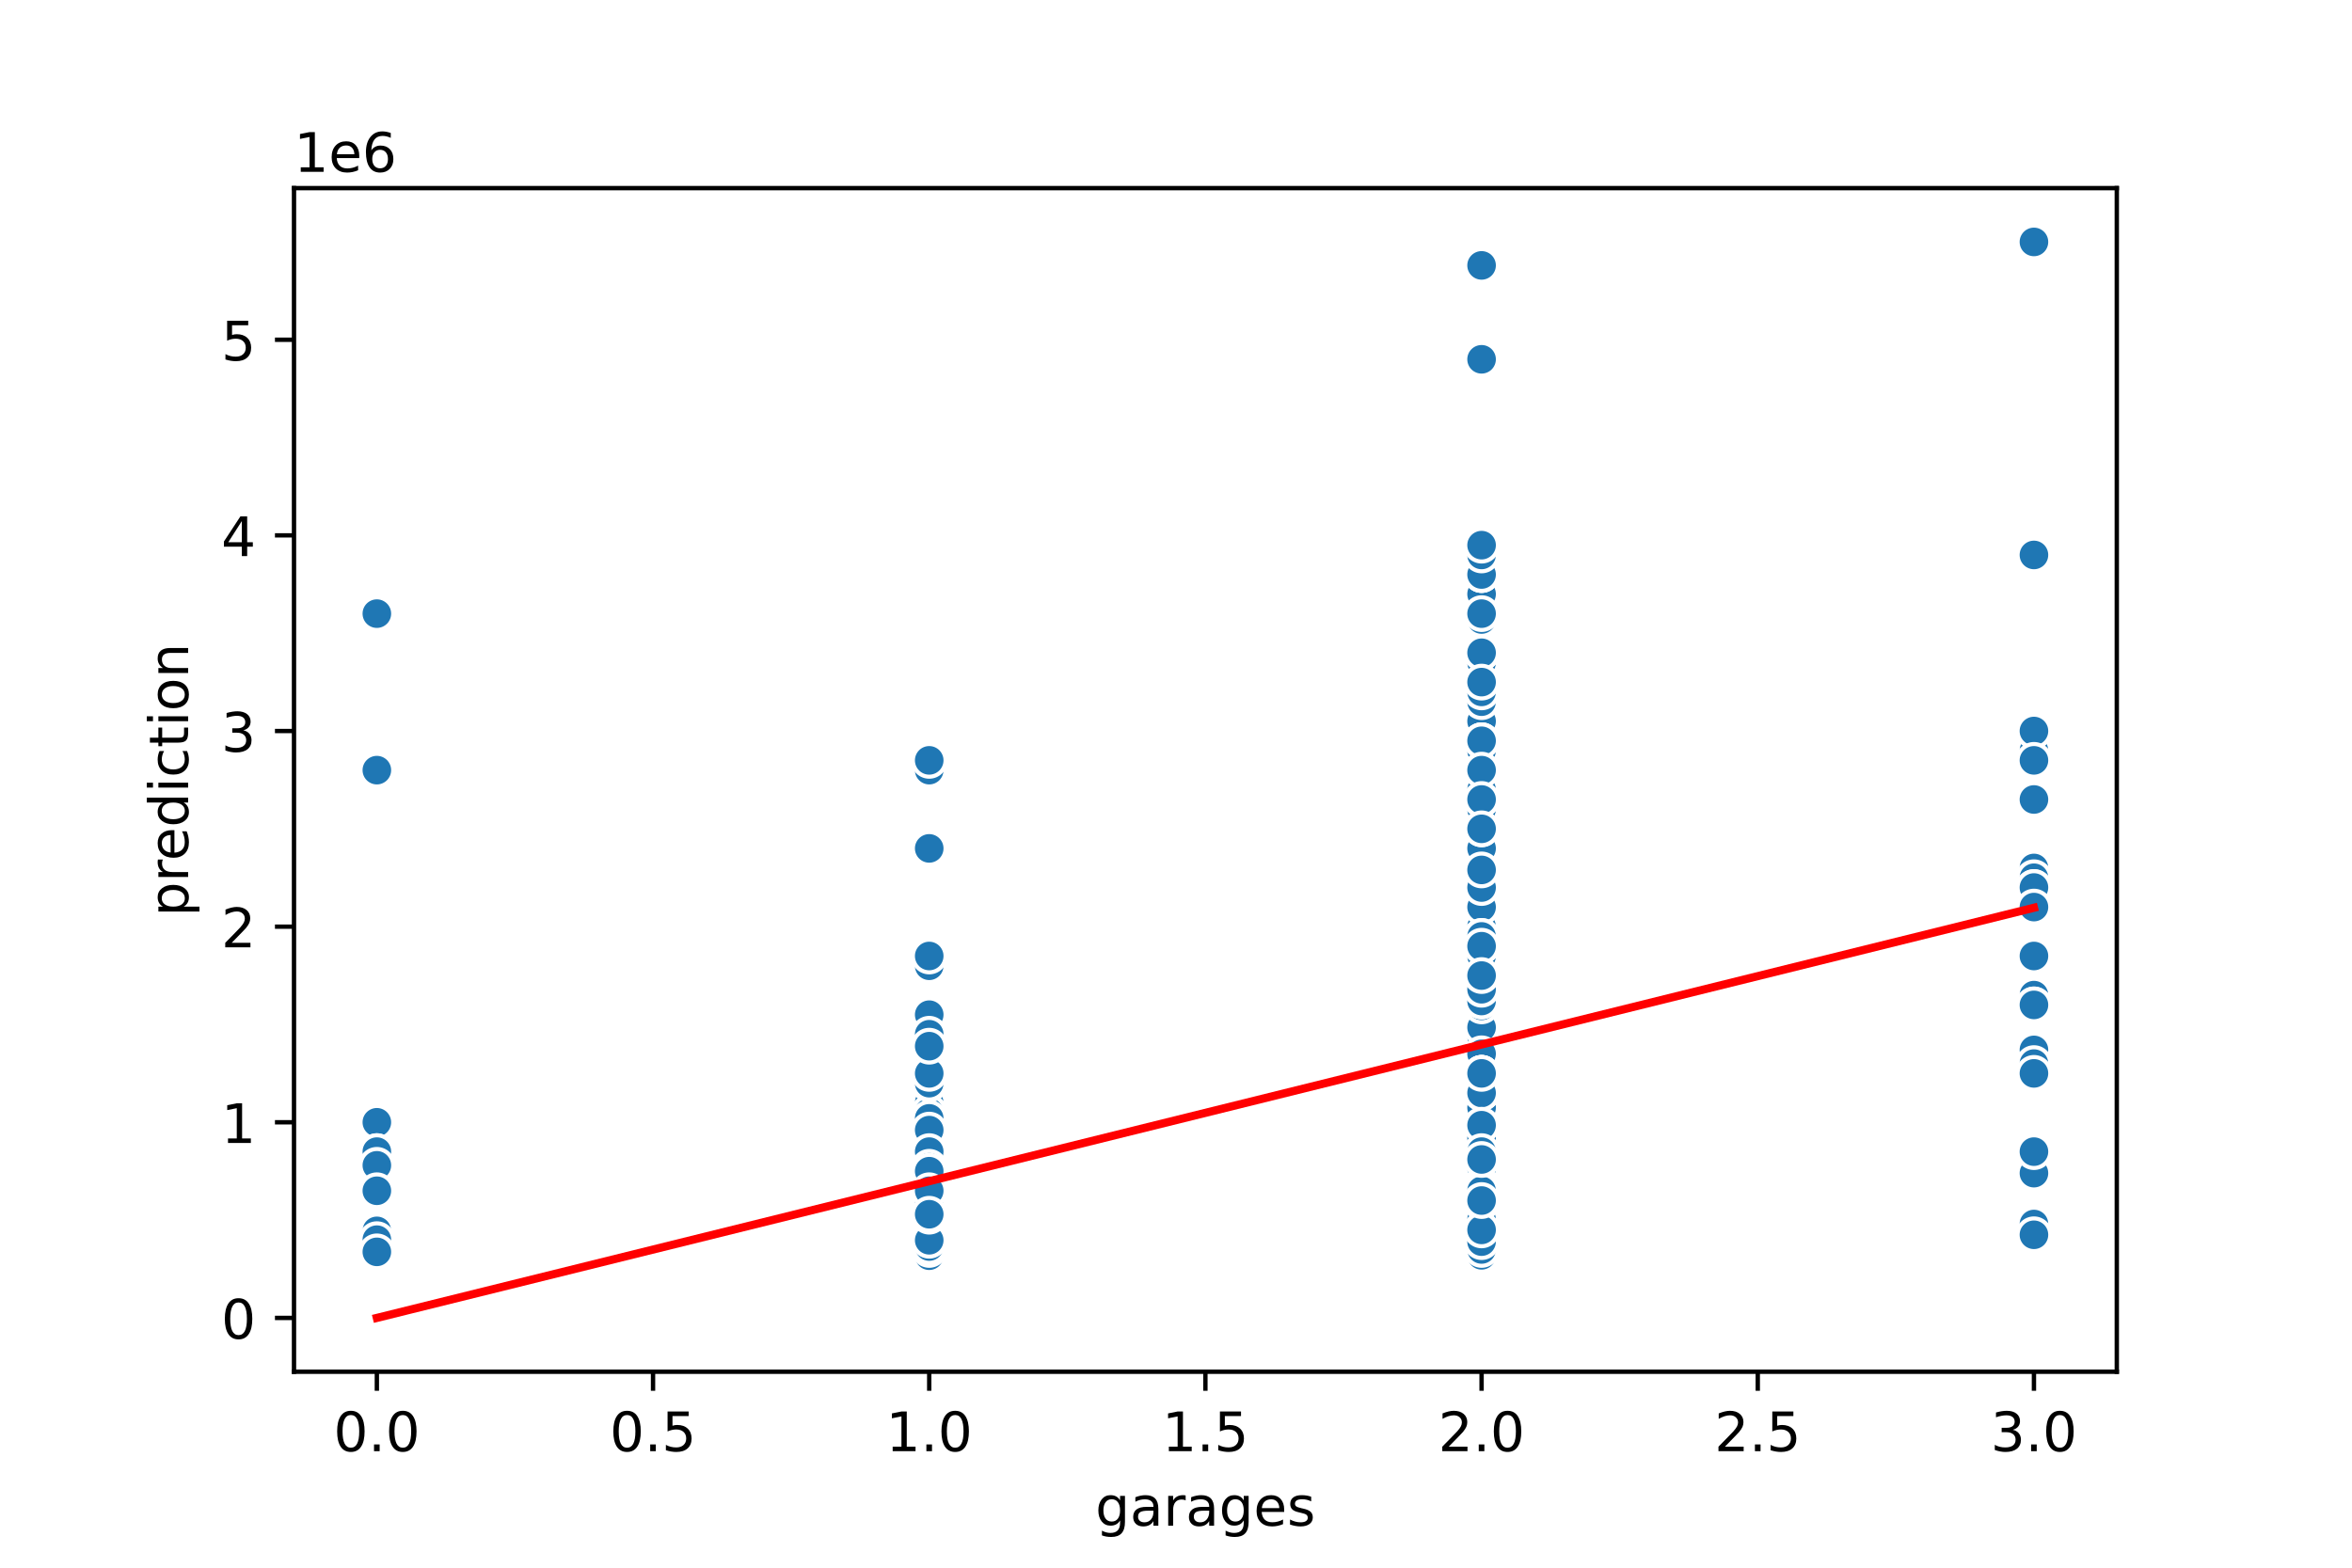 <?xml version="1.0" encoding="utf-8" standalone="no"?>
<!DOCTYPE svg PUBLIC "-//W3C//DTD SVG 1.1//EN"
  "http://www.w3.org/Graphics/SVG/1.1/DTD/svg11.dtd">
<!-- Created with matplotlib (https://matplotlib.org/) -->
<svg height="288pt" version="1.1" viewBox="0 0 432 288" width="432pt" xmlns="http://www.w3.org/2000/svg" xmlns:xlink="http://www.w3.org/1999/xlink">
 <defs>
  <style type="text/css">
*{stroke-linecap:butt;stroke-linejoin:round;}
  </style>
 </defs>
 <g id="figure_1">
  <g id="patch_1">
   <path d="M 0 288 
L 432 288 
L 432 0 
L 0 0 
z
" style="fill:#ffffff;"/>
  </g>
  <g id="axes_1">
   <g id="patch_2">
    <path d="M 54 252 
L 388.8 252 
L 388.8 34.56 
L 54 34.56 
z
" style="fill:#ffffff;"/>
   </g>
   <g id="PathCollection_1">
    <defs>
     <path d="M 0 3 
C 0.796 3 1.559 2.684 2.121 2.121 
C 2.684 1.559 3 0.796 3 0 
C 3 -0.796 2.684 -1.559 2.121 -2.121 
C 1.559 -2.684 0.796 -3 0 -3 
C -0.796 -3 -1.559 -2.684 -2.121 -2.121 
C -2.684 -1.559 -3 -0.796 -3 0 
C -3 0.796 -2.684 1.559 -2.121 2.121 
C -1.559 2.684 -0.796 3 0 3 
z
" id="ma01e2f00ff" style="stroke:#ffffff;stroke-width:0.75;"/>
    </defs>
    <g clip-path="url(#p84348e52bb)">
     <use style="fill:#1f77b4;stroke:#ffffff;stroke-width:0.75;" x="170.673" xlink:href="#ma01e2f00ff" y="221.091"/>
     <use style="fill:#1f77b4;stroke:#ffffff;stroke-width:0.75;" x="272.127" xlink:href="#ma01e2f00ff" y="206.895"/>
     <use style="fill:#1f77b4;stroke:#ffffff;stroke-width:0.75;" x="170.673" xlink:href="#ma01e2f00ff" y="225.224"/>
     <use style="fill:#1f77b4;stroke:#ffffff;stroke-width:0.75;" x="272.127" xlink:href="#ma01e2f00ff" y="164.844"/>
     <use style="fill:#1f77b4;stroke:#ffffff;stroke-width:0.75;" x="272.127" xlink:href="#ma01e2f00ff" y="207.254"/>
     <use style="fill:#1f77b4;stroke:#ffffff;stroke-width:0.75;" x="272.127" xlink:href="#ma01e2f00ff" y="170.235"/>
     <use style="fill:#1f77b4;stroke:#ffffff;stroke-width:0.75;" x="272.127" xlink:href="#ma01e2f00ff" y="198.988"/>
     <use style="fill:#1f77b4;stroke:#ffffff;stroke-width:0.75;" x="170.673" xlink:href="#ma01e2f00ff" y="211.567"/>
     <use style="fill:#1f77b4;stroke:#ffffff;stroke-width:0.75;" x="272.127" xlink:href="#ma01e2f00ff" y="134.295"/>
     <use style="fill:#1f77b4;stroke:#ffffff;stroke-width:0.75;" x="170.673" xlink:href="#ma01e2f00ff" y="219.833"/>
     <use style="fill:#1f77b4;stroke:#ffffff;stroke-width:0.75;" x="272.127" xlink:href="#ma01e2f00ff" y="187.559"/>
     <use style="fill:#1f77b4;stroke:#ffffff;stroke-width:0.75;" x="170.673" xlink:href="#ma01e2f00ff" y="215.88"/>
     <use style="fill:#1f77b4;stroke:#ffffff;stroke-width:0.75;" x="170.673" xlink:href="#ma01e2f00ff" y="230.364"/>
     <use style="fill:#1f77b4;stroke:#ffffff;stroke-width:0.75;" x="272.127" xlink:href="#ma01e2f00ff" y="227.09"/>
     <use style="fill:#1f77b4;stroke:#ffffff;stroke-width:0.75;" x="170.673" xlink:href="#ma01e2f00ff" y="200.785"/>
     <use style="fill:#1f77b4;stroke:#ffffff;stroke-width:0.75;" x="272.127" xlink:href="#ma01e2f00ff" y="225.979"/>
     <use style="fill:#1f77b4;stroke:#ffffff;stroke-width:0.75;" x="272.127" xlink:href="#ma01e2f00ff" y="167.486"/>
     <use style="fill:#1f77b4;stroke:#ffffff;stroke-width:0.75;" x="170.673" xlink:href="#ma01e2f00ff" y="141.483"/>
     <use style="fill:#1f77b4;stroke:#ffffff;stroke-width:0.75;" x="272.127" xlink:href="#ma01e2f00ff" y="200.785"/>
     <use style="fill:#1f77b4;stroke:#ffffff;stroke-width:0.75;" x="272.127" xlink:href="#ma01e2f00ff" y="211.567"/>
     <use style="fill:#1f77b4;stroke:#ffffff;stroke-width:0.75;" x="170.673" xlink:href="#ma01e2f00ff" y="222.349"/>
     <use style="fill:#1f77b4;stroke:#ffffff;stroke-width:0.75;" x="170.673" xlink:href="#ma01e2f00ff" y="225.943"/>
     <use style="fill:#1f77b4;stroke:#ffffff;stroke-width:0.75;" x="170.673" xlink:href="#ma01e2f00ff" y="228.279"/>
     <use style="fill:#1f77b4;stroke:#ffffff;stroke-width:0.75;" x="272.127" xlink:href="#ma01e2f00ff" y="206.895"/>
     <use style="fill:#1f77b4;stroke:#ffffff;stroke-width:0.75;" x="272.127" xlink:href="#ma01e2f00ff" y="206.176"/>
     <use style="fill:#1f77b4;stroke:#ffffff;stroke-width:0.75;" x="272.127" xlink:href="#ma01e2f00ff" y="166.641"/>
     <use style="fill:#1f77b4;stroke:#ffffff;stroke-width:0.75;" x="170.673" xlink:href="#ma01e2f00ff" y="227.021"/>
     <use style="fill:#1f77b4;stroke:#ffffff;stroke-width:0.75;" x="272.127" xlink:href="#ma01e2f00ff" y="195.394"/>
     <use style="fill:#1f77b4;stroke:#ffffff;stroke-width:0.75;" x="170.673" xlink:href="#ma01e2f00ff" y="215.52"/>
     <use style="fill:#1f77b4;stroke:#ffffff;stroke-width:0.75;" x="373.582" xlink:href="#ma01e2f00ff" y="215.52"/>
     <use style="fill:#1f77b4;stroke:#ffffff;stroke-width:0.75;" x="272.127" xlink:href="#ma01e2f00ff" y="148.312"/>
     <use style="fill:#1f77b4;stroke:#ffffff;stroke-width:0.75;" x="170.673" xlink:href="#ma01e2f00ff" y="229.178"/>
     <use style="fill:#1f77b4;stroke:#ffffff;stroke-width:0.75;" x="272.127" xlink:href="#ma01e2f00ff" y="197.191"/>
     <use style="fill:#1f77b4;stroke:#ffffff;stroke-width:0.75;" x="272.127" xlink:href="#ma01e2f00ff" y="218.396"/>
     <use style="fill:#1f77b4;stroke:#ffffff;stroke-width:0.75;" x="373.582" xlink:href="#ma01e2f00ff" y="137.889"/>
     <use style="fill:#1f77b4;stroke:#ffffff;stroke-width:0.75;" x="272.127" xlink:href="#ma01e2f00ff" y="188.206"/>
     <use style="fill:#1f77b4;stroke:#ffffff;stroke-width:0.75;" x="170.673" xlink:href="#ma01e2f00ff" y="214.442"/>
     <use style="fill:#1f77b4;stroke:#ffffff;stroke-width:0.75;" x="170.673" xlink:href="#ma01e2f00ff" y="228.1"/>
     <use style="fill:#1f77b4;stroke:#ffffff;stroke-width:0.75;" x="170.673" xlink:href="#ma01e2f00ff" y="204.019"/>
     <use style="fill:#1f77b4;stroke:#ffffff;stroke-width:0.75;" x="272.127" xlink:href="#ma01e2f00ff" y="196.472"/>
     <use style="fill:#1f77b4;stroke:#ffffff;stroke-width:0.75;" x="272.127" xlink:href="#ma01e2f00ff" y="197.191"/>
     <use style="fill:#1f77b4;stroke:#ffffff;stroke-width:0.75;" x="272.127" xlink:href="#ma01e2f00ff" y="223.966"/>
     <use style="fill:#1f77b4;stroke:#ffffff;stroke-width:0.75;" x="170.673" xlink:href="#ma01e2f00ff" y="191.8"/>
     <use style="fill:#1f77b4;stroke:#ffffff;stroke-width:0.75;" x="272.127" xlink:href="#ma01e2f00ff" y="225.943"/>
     <use style="fill:#1f77b4;stroke:#ffffff;stroke-width:0.75;" x="170.673" xlink:href="#ma01e2f00ff" y="225.404"/>
     <use style="fill:#1f77b4;stroke:#ffffff;stroke-width:0.75;" x="272.127" xlink:href="#ma01e2f00ff" y="188.206"/>
     <use style="fill:#1f77b4;stroke:#ffffff;stroke-width:0.75;" x="272.127" xlink:href="#ma01e2f00ff" y="218.935"/>
     <use style="fill:#1f77b4;stroke:#ffffff;stroke-width:0.75;" x="170.673" xlink:href="#ma01e2f00ff" y="223.068"/>
     <use style="fill:#1f77b4;stroke:#ffffff;stroke-width:0.75;" x="170.673" xlink:href="#ma01e2f00ff" y="226.662"/>
     <use style="fill:#1f77b4;stroke:#ffffff;stroke-width:0.75;" x="170.673" xlink:href="#ma01e2f00ff" y="225.224"/>
     <use style="fill:#1f77b4;stroke:#ffffff;stroke-width:0.75;" x="272.127" xlink:href="#ma01e2f00ff" y="211.567"/>
     <use style="fill:#1f77b4;stroke:#ffffff;stroke-width:0.75;" x="170.673" xlink:href="#ma01e2f00ff" y="225.045"/>
     <use style="fill:#1f77b4;stroke:#ffffff;stroke-width:0.75;" x="170.673" xlink:href="#ma01e2f00ff" y="224.506"/>
     <use style="fill:#1f77b4;stroke:#ffffff;stroke-width:0.75;" x="272.127" xlink:href="#ma01e2f00ff" y="176.705"/>
     <use style="fill:#1f77b4;stroke:#ffffff;stroke-width:0.75;" x="272.127" xlink:href="#ma01e2f00ff" y="101.948"/>
     <use style="fill:#1f77b4;stroke:#ffffff;stroke-width:0.75;" x="170.673" xlink:href="#ma01e2f00ff" y="211.567"/>
     <use style="fill:#1f77b4;stroke:#ffffff;stroke-width:0.75;" x="272.127" xlink:href="#ma01e2f00ff" y="175.626"/>
     <use style="fill:#1f77b4;stroke:#ffffff;stroke-width:0.75;" x="272.127" xlink:href="#ma01e2f00ff" y="189.931"/>
     <use style="fill:#1f77b4;stroke:#ffffff;stroke-width:0.75;" x="272.127" xlink:href="#ma01e2f00ff" y="164.844"/>
     <use style="fill:#1f77b4;stroke:#ffffff;stroke-width:0.75;" x="272.127" xlink:href="#ma01e2f00ff" y="213.364"/>
     <use style="fill:#1f77b4;stroke:#ffffff;stroke-width:0.75;" x="170.673" xlink:href="#ma01e2f00ff" y="229.178"/>
     <use style="fill:#1f77b4;stroke:#ffffff;stroke-width:0.75;" x="170.673" xlink:href="#ma01e2f00ff" y="211.567"/>
     <use style="fill:#1f77b4;stroke:#ffffff;stroke-width:0.75;" x="170.673" xlink:href="#ma01e2f00ff" y="224.865"/>
     <use style="fill:#1f77b4;stroke:#ffffff;stroke-width:0.75;" x="170.673" xlink:href="#ma01e2f00ff" y="195.753"/>
     <use style="fill:#1f77b4;stroke:#ffffff;stroke-width:0.75;" x="170.673" xlink:href="#ma01e2f00ff" y="230.795"/>
     <use style="fill:#1f77b4;stroke:#ffffff;stroke-width:0.75;" x="272.127" xlink:href="#ma01e2f00ff" y="209.59"/>
     <use style="fill:#1f77b4;stroke:#ffffff;stroke-width:0.75;" x="272.127" xlink:href="#ma01e2f00ff" y="211.567"/>
     <use style="fill:#1f77b4;stroke:#ffffff;stroke-width:0.75;" x="272.127" xlink:href="#ma01e2f00ff" y="136.092"/>
     <use style="fill:#1f77b4;stroke:#ffffff;stroke-width:0.75;" x="272.127" xlink:href="#ma01e2f00ff" y="223.068"/>
     <use style="fill:#1f77b4;stroke:#ffffff;stroke-width:0.75;" x="272.127" xlink:href="#ma01e2f00ff" y="193.597"/>
     <use style="fill:#1f77b4;stroke:#ffffff;stroke-width:0.75;" x="272.127" xlink:href="#ma01e2f00ff" y="198.988"/>
     <use style="fill:#1f77b4;stroke:#ffffff;stroke-width:0.75;" x="170.673" xlink:href="#ma01e2f00ff" y="230.216"/>
     <use style="fill:#1f77b4;stroke:#ffffff;stroke-width:0.75;" x="170.673" xlink:href="#ma01e2f00ff" y="223.427"/>
     <use style="fill:#1f77b4;stroke:#ffffff;stroke-width:0.75;" x="272.127" xlink:href="#ma01e2f00ff" y="188.206"/>
     <use style="fill:#1f77b4;stroke:#ffffff;stroke-width:0.75;" x="272.127" xlink:href="#ma01e2f00ff" y="226.303"/>
     <use style="fill:#1f77b4;stroke:#ffffff;stroke-width:0.75;" x="170.673" xlink:href="#ma01e2f00ff" y="205.816"/>
     <use style="fill:#1f77b4;stroke:#ffffff;stroke-width:0.75;" x="272.127" xlink:href="#ma01e2f00ff" y="195.394"/>
     <use style="fill:#1f77b4;stroke:#ffffff;stroke-width:0.75;" x="272.127" xlink:href="#ma01e2f00ff" y="209.051"/>
     <use style="fill:#1f77b4;stroke:#ffffff;stroke-width:0.75;" x="272.127" xlink:href="#ma01e2f00ff" y="229.537"/>
     <use style="fill:#1f77b4;stroke:#ffffff;stroke-width:0.75;" x="272.127" xlink:href="#ma01e2f00ff" y="190.362"/>
     <use style="fill:#1f77b4;stroke:#ffffff;stroke-width:0.75;" x="272.127" xlink:href="#ma01e2f00ff" y="197.191"/>
     <use style="fill:#1f77b4;stroke:#ffffff;stroke-width:0.75;" x="272.127" xlink:href="#ma01e2f00ff" y="163.047"/>
     <use style="fill:#1f77b4;stroke:#ffffff;stroke-width:0.75;" x="272.127" xlink:href="#ma01e2f00ff" y="220.552"/>
     <use style="fill:#1f77b4;stroke:#ffffff;stroke-width:0.75;" x="272.127" xlink:href="#ma01e2f00ff" y="141.483"/>
     <use style="fill:#1f77b4;stroke:#ffffff;stroke-width:0.75;" x="170.673" xlink:href="#ma01e2f00ff" y="226.303"/>
     <use style="fill:#1f77b4;stroke:#ffffff;stroke-width:0.75;" x="272.127" xlink:href="#ma01e2f00ff" y="183.713"/>
     <use style="fill:#1f77b4;stroke:#ffffff;stroke-width:0.75;" x="272.127" xlink:href="#ma01e2f00ff" y="230.795"/>
     <use style="fill:#1f77b4;stroke:#ffffff;stroke-width:0.75;" x="170.673" xlink:href="#ma01e2f00ff" y="216.958"/>
     <use style="fill:#1f77b4;stroke:#ffffff;stroke-width:0.75;" x="170.673" xlink:href="#ma01e2f00ff" y="228.998"/>
     <use style="fill:#1f77b4;stroke:#ffffff;stroke-width:0.75;" x="272.127" xlink:href="#ma01e2f00ff" y="195.394"/>
     <use style="fill:#1f77b4;stroke:#ffffff;stroke-width:0.75;" x="272.127" xlink:href="#ma01e2f00ff" y="206.895"/>
     <use style="fill:#1f77b4;stroke:#ffffff;stroke-width:0.75;" x="170.673" xlink:href="#ma01e2f00ff" y="220.911"/>
     <use style="fill:#1f77b4;stroke:#ffffff;stroke-width:0.75;" x="272.127" xlink:href="#ma01e2f00ff" y="141.483"/>
     <use style="fill:#1f77b4;stroke:#ffffff;stroke-width:0.75;" x="170.673" xlink:href="#ma01e2f00ff" y="222.349"/>
     <use style="fill:#1f77b4;stroke:#ffffff;stroke-width:0.75;" x="170.673" xlink:href="#ma01e2f00ff" y="230.795"/>
     <use style="fill:#1f77b4;stroke:#ffffff;stroke-width:0.75;" x="373.582" xlink:href="#ma01e2f00ff" y="182.815"/>
     <use style="fill:#1f77b4;stroke:#ffffff;stroke-width:0.75;" x="272.127" xlink:href="#ma01e2f00ff" y="228.1"/>
     <use style="fill:#1f77b4;stroke:#ffffff;stroke-width:0.75;" x="170.673" xlink:href="#ma01e2f00ff" y="222.349"/>
     <use style="fill:#1f77b4;stroke:#ffffff;stroke-width:0.75;" x="170.673" xlink:href="#ma01e2f00ff" y="223.787"/>
     <use style="fill:#1f77b4;stroke:#ffffff;stroke-width:0.75;" x="170.673" xlink:href="#ma01e2f00ff" y="216.958"/>
     <use style="fill:#1f77b4;stroke:#ffffff;stroke-width:0.75;" x="272.127" xlink:href="#ma01e2f00ff" y="127.107"/>
     <use style="fill:#1f77b4;stroke:#ffffff;stroke-width:0.75;" x="272.127" xlink:href="#ma01e2f00ff" y="204.379"/>
     <use style="fill:#1f77b4;stroke:#ffffff;stroke-width:0.75;" x="272.127" xlink:href="#ma01e2f00ff" y="141.842"/>
     <use style="fill:#1f77b4;stroke:#ffffff;stroke-width:0.75;" x="272.127" xlink:href="#ma01e2f00ff" y="200.785"/>
     <use style="fill:#1f77b4;stroke:#ffffff;stroke-width:0.75;" x="272.127" xlink:href="#ma01e2f00ff" y="130.701"/>
     <use style="fill:#1f77b4;stroke:#ffffff;stroke-width:0.75;" x="170.673" xlink:href="#ma01e2f00ff" y="216.06"/>
     <use style="fill:#1f77b4;stroke:#ffffff;stroke-width:0.75;" x="170.673" xlink:href="#ma01e2f00ff" y="223.068"/>
     <use style="fill:#1f77b4;stroke:#ffffff;stroke-width:0.75;" x="170.673" xlink:href="#ma01e2f00ff" y="214.083"/>
     <use style="fill:#1f77b4;stroke:#ffffff;stroke-width:0.75;" x="170.673" xlink:href="#ma01e2f00ff" y="215.161"/>
     <use style="fill:#1f77b4;stroke:#ffffff;stroke-width:0.75;" x="272.127" xlink:href="#ma01e2f00ff" y="211.567"/>
     <use style="fill:#1f77b4;stroke:#ffffff;stroke-width:0.75;" x="170.673" xlink:href="#ma01e2f00ff" y="224.506"/>
     <use style="fill:#1f77b4;stroke:#ffffff;stroke-width:0.75;" x="170.673" xlink:href="#ma01e2f00ff" y="202.582"/>
     <use style="fill:#1f77b4;stroke:#ffffff;stroke-width:0.75;" x="373.582" xlink:href="#ma01e2f00ff" y="192.878"/>
     <use style="fill:#1f77b4;stroke:#ffffff;stroke-width:0.75;" x="272.127" xlink:href="#ma01e2f00ff" y="161.25"/>
     <use style="fill:#1f77b4;stroke:#ffffff;stroke-width:0.75;" x="272.127" xlink:href="#ma01e2f00ff" y="224.506"/>
     <use style="fill:#1f77b4;stroke:#ffffff;stroke-width:0.75;" x="170.673" xlink:href="#ma01e2f00ff" y="207.254"/>
     <use style="fill:#1f77b4;stroke:#ffffff;stroke-width:0.75;" x="272.127" xlink:href="#ma01e2f00ff" y="224.146"/>
     <use style="fill:#1f77b4;stroke:#ffffff;stroke-width:0.75;" x="170.673" xlink:href="#ma01e2f00ff" y="208.871"/>
     <use style="fill:#1f77b4;stroke:#ffffff;stroke-width:0.75;" x="170.673" xlink:href="#ma01e2f00ff" y="219.833"/>
     <use style="fill:#1f77b4;stroke:#ffffff;stroke-width:0.75;" x="170.673" xlink:href="#ma01e2f00ff" y="229.717"/>
     <use style="fill:#1f77b4;stroke:#ffffff;stroke-width:0.75;" x="170.673" xlink:href="#ma01e2f00ff" y="224.095"/>
     <use style="fill:#1f77b4;stroke:#ffffff;stroke-width:0.75;" x="272.127" xlink:href="#ma01e2f00ff" y="211.567"/>
     <use style="fill:#1f77b4;stroke:#ffffff;stroke-width:0.75;" x="272.127" xlink:href="#ma01e2f00ff" y="200.785"/>
     <use style="fill:#1f77b4;stroke:#ffffff;stroke-width:0.75;" x="272.127" xlink:href="#ma01e2f00ff" y="148.671"/>
     <use style="fill:#1f77b4;stroke:#ffffff;stroke-width:0.75;" x="170.673" xlink:href="#ma01e2f00ff" y="200.785"/>
     <use style="fill:#1f77b4;stroke:#ffffff;stroke-width:0.75;" x="170.673" xlink:href="#ma01e2f00ff" y="224.506"/>
     <use style="fill:#1f77b4;stroke:#ffffff;stroke-width:0.75;" x="272.127" xlink:href="#ma01e2f00ff" y="209.975"/>
     <use style="fill:#1f77b4;stroke:#ffffff;stroke-width:0.75;" x="170.673" xlink:href="#ma01e2f00ff" y="213.35"/>
     <use style="fill:#1f77b4;stroke:#ffffff;stroke-width:0.75;" x="170.673" xlink:href="#ma01e2f00ff" y="229.537"/>
     <use style="fill:#1f77b4;stroke:#ffffff;stroke-width:0.75;" x="272.127" xlink:href="#ma01e2f00ff" y="207.973"/>
     <use style="fill:#1f77b4;stroke:#ffffff;stroke-width:0.75;" x="272.127" xlink:href="#ma01e2f00ff" y="220.372"/>
     <use style="fill:#1f77b4;stroke:#ffffff;stroke-width:0.75;" x="272.127" xlink:href="#ma01e2f00ff" y="197.191"/>
     <use style="fill:#1f77b4;stroke:#ffffff;stroke-width:0.75;" x="69.218" xlink:href="#ma01e2f00ff" y="227.021"/>
     <use style="fill:#1f77b4;stroke:#ffffff;stroke-width:0.75;" x="272.127" xlink:href="#ma01e2f00ff" y="209.051"/>
     <use style="fill:#1f77b4;stroke:#ffffff;stroke-width:0.75;" x="272.127" xlink:href="#ma01e2f00ff" y="204.379"/>
     <use style="fill:#1f77b4;stroke:#ffffff;stroke-width:0.75;" x="170.673" xlink:href="#ma01e2f00ff" y="214.083"/>
     <use style="fill:#1f77b4;stroke:#ffffff;stroke-width:0.75;" x="170.673" xlink:href="#ma01e2f00ff" y="226.842"/>
     <use style="fill:#1f77b4;stroke:#ffffff;stroke-width:0.75;" x="170.673" xlink:href="#ma01e2f00ff" y="197.191"/>
     <use style="fill:#1f77b4;stroke:#ffffff;stroke-width:0.75;" x="170.673" xlink:href="#ma01e2f00ff" y="224.146"/>
     <use style="fill:#1f77b4;stroke:#ffffff;stroke-width:0.75;" x="272.127" xlink:href="#ma01e2f00ff" y="207.613"/>
     <use style="fill:#1f77b4;stroke:#ffffff;stroke-width:0.75;" x="373.582" xlink:href="#ma01e2f00ff" y="159.453"/>
     <use style="fill:#1f77b4;stroke:#ffffff;stroke-width:0.75;" x="170.673" xlink:href="#ma01e2f00ff" y="197.191"/>
     <use style="fill:#1f77b4;stroke:#ffffff;stroke-width:0.75;" x="170.673" xlink:href="#ma01e2f00ff" y="211.926"/>
     <use style="fill:#1f77b4;stroke:#ffffff;stroke-width:0.75;" x="170.673" xlink:href="#ma01e2f00ff" y="207.973"/>
     <use style="fill:#1f77b4;stroke:#ffffff;stroke-width:0.75;" x="170.673" xlink:href="#ma01e2f00ff" y="225.943"/>
     <use style="fill:#1f77b4;stroke:#ffffff;stroke-width:0.75;" x="272.127" xlink:href="#ma01e2f00ff" y="121.716"/>
     <use style="fill:#1f77b4;stroke:#ffffff;stroke-width:0.75;" x="272.127" xlink:href="#ma01e2f00ff" y="143.28"/>
     <use style="fill:#1f77b4;stroke:#ffffff;stroke-width:0.75;" x="170.673" xlink:href="#ma01e2f00ff" y="228.818"/>
     <use style="fill:#1f77b4;stroke:#ffffff;stroke-width:0.75;" x="170.673" xlink:href="#ma01e2f00ff" y="200.785"/>
     <use style="fill:#1f77b4;stroke:#ffffff;stroke-width:0.75;" x="272.127" xlink:href="#ma01e2f00ff" y="207.973"/>
     <use style="fill:#1f77b4;stroke:#ffffff;stroke-width:0.75;" x="170.673" xlink:href="#ma01e2f00ff" y="193.597"/>
     <use style="fill:#1f77b4;stroke:#ffffff;stroke-width:0.75;" x="272.127" xlink:href="#ma01e2f00ff" y="223.606"/>
     <use style="fill:#1f77b4;stroke:#ffffff;stroke-width:0.75;" x="170.673" xlink:href="#ma01e2f00ff" y="227.92"/>
     <use style="fill:#1f77b4;stroke:#ffffff;stroke-width:0.75;" x="272.127" xlink:href="#ma01e2f00ff" y="198.988"/>
     <use style="fill:#1f77b4;stroke:#ffffff;stroke-width:0.75;" x="272.127" xlink:href="#ma01e2f00ff" y="221.99"/>
     <use style="fill:#1f77b4;stroke:#ffffff;stroke-width:0.75;" x="170.673" xlink:href="#ma01e2f00ff" y="228.671"/>
     <use style="fill:#1f77b4;stroke:#ffffff;stroke-width:0.75;" x="170.673" xlink:href="#ma01e2f00ff" y="209.77"/>
     <use style="fill:#1f77b4;stroke:#ffffff;stroke-width:0.75;" x="272.127" xlink:href="#ma01e2f00ff" y="112.731"/>
     <use style="fill:#1f77b4;stroke:#ffffff;stroke-width:0.75;" x="272.127" xlink:href="#ma01e2f00ff" y="119.919"/>
     <use style="fill:#1f77b4;stroke:#ffffff;stroke-width:0.75;" x="272.127" xlink:href="#ma01e2f00ff" y="190.003"/>
     <use style="fill:#1f77b4;stroke:#ffffff;stroke-width:0.75;" x="272.127" xlink:href="#ma01e2f00ff" y="211.567"/>
     <use style="fill:#1f77b4;stroke:#ffffff;stroke-width:0.75;" x="272.127" xlink:href="#ma01e2f00ff" y="213.364"/>
     <use style="fill:#1f77b4;stroke:#ffffff;stroke-width:0.75;" x="272.127" xlink:href="#ma01e2f00ff" y="215.161"/>
     <use style="fill:#1f77b4;stroke:#ffffff;stroke-width:0.75;" x="170.673" xlink:href="#ma01e2f00ff" y="213.364"/>
     <use style="fill:#1f77b4;stroke:#ffffff;stroke-width:0.75;" x="272.127" xlink:href="#ma01e2f00ff" y="163.047"/>
     <use style="fill:#1f77b4;stroke:#ffffff;stroke-width:0.75;" x="170.673" xlink:href="#ma01e2f00ff" y="206.895"/>
     <use style="fill:#1f77b4;stroke:#ffffff;stroke-width:0.75;" x="170.673" xlink:href="#ma01e2f00ff" y="175.626"/>
     <use style="fill:#1f77b4;stroke:#ffffff;stroke-width:0.75;" x="170.673" xlink:href="#ma01e2f00ff" y="191.979"/>
     <use style="fill:#1f77b4;stroke:#ffffff;stroke-width:0.75;" x="170.673" xlink:href="#ma01e2f00ff" y="221.451"/>
     <use style="fill:#1f77b4;stroke:#ffffff;stroke-width:0.75;" x="272.127" xlink:href="#ma01e2f00ff" y="225.224"/>
     <use style="fill:#1f77b4;stroke:#ffffff;stroke-width:0.75;" x="170.673" xlink:href="#ma01e2f00ff" y="225.045"/>
     <use style="fill:#1f77b4;stroke:#ffffff;stroke-width:0.75;" x="272.127" xlink:href="#ma01e2f00ff" y="197.55"/>
     <use style="fill:#1f77b4;stroke:#ffffff;stroke-width:0.75;" x="272.127" xlink:href="#ma01e2f00ff" y="132.498"/>
     <use style="fill:#1f77b4;stroke:#ffffff;stroke-width:0.75;" x="170.673" xlink:href="#ma01e2f00ff" y="211.208"/>
     <use style="fill:#1f77b4;stroke:#ffffff;stroke-width:0.75;" x="170.673" xlink:href="#ma01e2f00ff" y="224.146"/>
     <use style="fill:#1f77b4;stroke:#ffffff;stroke-width:0.75;" x="170.673" xlink:href="#ma01e2f00ff" y="139.686"/>
     <use style="fill:#1f77b4;stroke:#ffffff;stroke-width:0.75;" x="272.127" xlink:href="#ma01e2f00ff" y="227.021"/>
     <use style="fill:#1f77b4;stroke:#ffffff;stroke-width:0.75;" x="272.127" xlink:href="#ma01e2f00ff" y="192.518"/>
     <use style="fill:#1f77b4;stroke:#ffffff;stroke-width:0.75;" x="170.673" xlink:href="#ma01e2f00ff" y="226.59"/>
     <use style="fill:#1f77b4;stroke:#ffffff;stroke-width:0.75;" x="272.127" xlink:href="#ma01e2f00ff" y="193.956"/>
     <use style="fill:#1f77b4;stroke:#ffffff;stroke-width:0.75;" x="170.673" xlink:href="#ma01e2f00ff" y="224.146"/>
     <use style="fill:#1f77b4;stroke:#ffffff;stroke-width:0.75;" x="272.127" xlink:href="#ma01e2f00ff" y="191.8"/>
     <use style="fill:#1f77b4;stroke:#ffffff;stroke-width:0.75;" x="170.673" xlink:href="#ma01e2f00ff" y="216.419"/>
     <use style="fill:#1f77b4;stroke:#ffffff;stroke-width:0.75;" x="170.673" xlink:href="#ma01e2f00ff" y="218.755"/>
     <use style="fill:#1f77b4;stroke:#ffffff;stroke-width:0.75;" x="272.127" xlink:href="#ma01e2f00ff" y="178.538"/>
     <use style="fill:#1f77b4;stroke:#ffffff;stroke-width:0.75;" x="272.127" xlink:href="#ma01e2f00ff" y="109.137"/>
     <use style="fill:#1f77b4;stroke:#ffffff;stroke-width:0.75;" x="170.673" xlink:href="#ma01e2f00ff" y="220.911"/>
     <use style="fill:#1f77b4;stroke:#ffffff;stroke-width:0.75;" x="272.127" xlink:href="#ma01e2f00ff" y="229.897"/>
     <use style="fill:#1f77b4;stroke:#ffffff;stroke-width:0.75;" x="272.127" xlink:href="#ma01e2f00ff" y="173.829"/>
     <use style="fill:#1f77b4;stroke:#ffffff;stroke-width:0.75;" x="272.127" xlink:href="#ma01e2f00ff" y="216.419"/>
     <use style="fill:#1f77b4;stroke:#ffffff;stroke-width:0.75;" x="272.127" xlink:href="#ma01e2f00ff" y="195.573"/>
     <use style="fill:#1f77b4;stroke:#ffffff;stroke-width:0.75;" x="272.127" xlink:href="#ma01e2f00ff" y="159.453"/>
     <use style="fill:#1f77b4;stroke:#ffffff;stroke-width:0.75;" x="170.673" xlink:href="#ma01e2f00ff" y="223.787"/>
     <use style="fill:#1f77b4;stroke:#ffffff;stroke-width:0.75;" x="170.673" xlink:href="#ma01e2f00ff" y="223.427"/>
     <use style="fill:#1f77b4;stroke:#ffffff;stroke-width:0.75;" x="170.673" xlink:href="#ma01e2f00ff" y="227.539"/>
     <use style="fill:#1f77b4;stroke:#ffffff;stroke-width:0.75;" x="272.127" xlink:href="#ma01e2f00ff" y="188.206"/>
     <use style="fill:#1f77b4;stroke:#ffffff;stroke-width:0.75;" x="272.127" xlink:href="#ma01e2f00ff" y="137.889"/>
     <use style="fill:#1f77b4;stroke:#ffffff;stroke-width:0.75;" x="170.673" xlink:href="#ma01e2f00ff" y="225.045"/>
     <use style="fill:#1f77b4;stroke:#ffffff;stroke-width:0.75;" x="272.127" xlink:href="#ma01e2f00ff" y="219.079"/>
     <use style="fill:#1f77b4;stroke:#ffffff;stroke-width:0.75;" x="272.127" xlink:href="#ma01e2f00ff" y="127.107"/>
     <use style="fill:#1f77b4;stroke:#ffffff;stroke-width:0.75;" x="170.673" xlink:href="#ma01e2f00ff" y="206.535"/>
     <use style="fill:#1f77b4;stroke:#ffffff;stroke-width:0.75;" x="170.673" xlink:href="#ma01e2f00ff" y="221.99"/>
     <use style="fill:#1f77b4;stroke:#ffffff;stroke-width:0.75;" x="272.127" xlink:href="#ma01e2f00ff" y="217.317"/>
     <use style="fill:#1f77b4;stroke:#ffffff;stroke-width:0.75;" x="272.127" xlink:href="#ma01e2f00ff" y="225.943"/>
     <use style="fill:#1f77b4;stroke:#ffffff;stroke-width:0.75;" x="170.673" xlink:href="#ma01e2f00ff" y="206.895"/>
     <use style="fill:#1f77b4;stroke:#ffffff;stroke-width:0.75;" x="170.673" xlink:href="#ma01e2f00ff" y="216.994"/>
     <use style="fill:#1f77b4;stroke:#ffffff;stroke-width:0.75;" x="272.127" xlink:href="#ma01e2f00ff" y="222.708"/>
     <use style="fill:#1f77b4;stroke:#ffffff;stroke-width:0.75;" x="272.127" xlink:href="#ma01e2f00ff" y="184.971"/>
     <use style="fill:#1f77b4;stroke:#ffffff;stroke-width:0.75;" x="170.673" xlink:href="#ma01e2f00ff" y="221.451"/>
     <use style="fill:#1f77b4;stroke:#ffffff;stroke-width:0.75;" x="272.127" xlink:href="#ma01e2f00ff" y="136.092"/>
     <use style="fill:#1f77b4;stroke:#ffffff;stroke-width:0.75;" x="272.127" xlink:href="#ma01e2f00ff" y="155.859"/>
     <use style="fill:#1f77b4;stroke:#ffffff;stroke-width:0.75;" x="272.127" xlink:href="#ma01e2f00ff" y="218.396"/>
     <use style="fill:#1f77b4;stroke:#ffffff;stroke-width:0.75;" x="272.127" xlink:href="#ma01e2f00ff" y="215.161"/>
     <use style="fill:#1f77b4;stroke:#ffffff;stroke-width:0.75;" x="272.127" xlink:href="#ma01e2f00ff" y="207.973"/>
     <use style="fill:#1f77b4;stroke:#ffffff;stroke-width:0.75;" x="373.582" xlink:href="#ma01e2f00ff" y="44.444"/>
     <use style="fill:#1f77b4;stroke:#ffffff;stroke-width:0.75;" x="272.127" xlink:href="#ma01e2f00ff" y="190.003"/>
     <use style="fill:#1f77b4;stroke:#ffffff;stroke-width:0.75;" x="272.127" xlink:href="#ma01e2f00ff" y="218.396"/>
     <use style="fill:#1f77b4;stroke:#ffffff;stroke-width:0.75;" x="373.582" xlink:href="#ma01e2f00ff" y="196.795"/>
     <use style="fill:#1f77b4;stroke:#ffffff;stroke-width:0.75;" x="272.127" xlink:href="#ma01e2f00ff" y="218.036"/>
     <use style="fill:#1f77b4;stroke:#ffffff;stroke-width:0.75;" x="170.673" xlink:href="#ma01e2f00ff" y="205.457"/>
     <use style="fill:#1f77b4;stroke:#ffffff;stroke-width:0.75;" x="170.673" xlink:href="#ma01e2f00ff" y="230.795"/>
     <use style="fill:#1f77b4;stroke:#ffffff;stroke-width:0.75;" x="170.673" xlink:href="#ma01e2f00ff" y="221.558"/>
     <use style="fill:#1f77b4;stroke:#ffffff;stroke-width:0.75;" x="170.673" xlink:href="#ma01e2f00ff" y="204.379"/>
     <use style="fill:#1f77b4;stroke:#ffffff;stroke-width:0.75;" x="170.673" xlink:href="#ma01e2f00ff" y="229.178"/>
     <use style="fill:#1f77b4;stroke:#ffffff;stroke-width:0.75;" x="170.673" xlink:href="#ma01e2f00ff" y="221.091"/>
     <use style="fill:#1f77b4;stroke:#ffffff;stroke-width:0.75;" x="170.673" xlink:href="#ma01e2f00ff" y="221.63"/>
     <use style="fill:#1f77b4;stroke:#ffffff;stroke-width:0.75;" x="272.127" xlink:href="#ma01e2f00ff" y="219.833"/>
     <use style="fill:#1f77b4;stroke:#ffffff;stroke-width:0.75;" x="373.582" xlink:href="#ma01e2f00ff" y="159.453"/>
     <use style="fill:#1f77b4;stroke:#ffffff;stroke-width:0.75;" x="272.127" xlink:href="#ma01e2f00ff" y="193.058"/>
     <use style="fill:#1f77b4;stroke:#ffffff;stroke-width:0.75;" x="170.673" xlink:href="#ma01e2f00ff" y="228.279"/>
     <use style="fill:#1f77b4;stroke:#ffffff;stroke-width:0.75;" x="272.127" xlink:href="#ma01e2f00ff" y="192.698"/>
     <use style="fill:#1f77b4;stroke:#ffffff;stroke-width:0.75;" x="170.673" xlink:href="#ma01e2f00ff" y="220.552"/>
     <use style="fill:#1f77b4;stroke:#ffffff;stroke-width:0.75;" x="373.582" xlink:href="#ma01e2f00ff" y="101.948"/>
     <use style="fill:#1f77b4;stroke:#ffffff;stroke-width:0.75;" x="170.673" xlink:href="#ma01e2f00ff" y="195.394"/>
     <use style="fill:#1f77b4;stroke:#ffffff;stroke-width:0.75;" x="170.673" xlink:href="#ma01e2f00ff" y="215.161"/>
     <use style="fill:#1f77b4;stroke:#ffffff;stroke-width:0.75;" x="272.127" xlink:href="#ma01e2f00ff" y="113.809"/>
     <use style="fill:#1f77b4;stroke:#ffffff;stroke-width:0.75;" x="170.673" xlink:href="#ma01e2f00ff" y="229.717"/>
     <use style="fill:#1f77b4;stroke:#ffffff;stroke-width:0.75;" x="373.582" xlink:href="#ma01e2f00ff" y="134.654"/>
     <use style="fill:#1f77b4;stroke:#ffffff;stroke-width:0.75;" x="170.673" xlink:href="#ma01e2f00ff" y="223.427"/>
     <use style="fill:#1f77b4;stroke:#ffffff;stroke-width:0.75;" x="272.127" xlink:href="#ma01e2f00ff" y="152.265"/>
     <use style="fill:#1f77b4;stroke:#ffffff;stroke-width:0.75;" x="170.673" xlink:href="#ma01e2f00ff" y="228.1"/>
     <use style="fill:#1f77b4;stroke:#ffffff;stroke-width:0.75;" x="272.127" xlink:href="#ma01e2f00ff" y="212.286"/>
     <use style="fill:#1f77b4;stroke:#ffffff;stroke-width:0.75;" x="272.127" xlink:href="#ma01e2f00ff" y="202.582"/>
     <use style="fill:#1f77b4;stroke:#ffffff;stroke-width:0.75;" x="170.673" xlink:href="#ma01e2f00ff" y="218.036"/>
     <use style="fill:#1f77b4;stroke:#ffffff;stroke-width:0.75;" x="272.127" xlink:href="#ma01e2f00ff" y="155.859"/>
     <use style="fill:#1f77b4;stroke:#ffffff;stroke-width:0.75;" x="170.673" xlink:href="#ma01e2f00ff" y="220.588"/>
     <use style="fill:#1f77b4;stroke:#ffffff;stroke-width:0.75;" x="170.673" xlink:href="#ma01e2f00ff" y="190.003"/>
     <use style="fill:#1f77b4;stroke:#ffffff;stroke-width:0.75;" x="272.127" xlink:href="#ma01e2f00ff" y="191.8"/>
     <use style="fill:#1f77b4;stroke:#ffffff;stroke-width:0.75;" x="170.673" xlink:href="#ma01e2f00ff" y="206.535"/>
     <use style="fill:#1f77b4;stroke:#ffffff;stroke-width:0.75;" x="373.582" xlink:href="#ma01e2f00ff" y="161.25"/>
     <use style="fill:#1f77b4;stroke:#ffffff;stroke-width:0.75;" x="272.127" xlink:href="#ma01e2f00ff" y="66.008"/>
     <use style="fill:#1f77b4;stroke:#ffffff;stroke-width:0.75;" x="69.218" xlink:href="#ma01e2f00ff" y="225.943"/>
     <use style="fill:#1f77b4;stroke:#ffffff;stroke-width:0.75;" x="170.673" xlink:href="#ma01e2f00ff" y="213.364"/>
     <use style="fill:#1f77b4;stroke:#ffffff;stroke-width:0.75;" x="170.673" xlink:href="#ma01e2f00ff" y="228.998"/>
     <use style="fill:#1f77b4;stroke:#ffffff;stroke-width:0.75;" x="272.127" xlink:href="#ma01e2f00ff" y="230.615"/>
     <use style="fill:#1f77b4;stroke:#ffffff;stroke-width:0.75;" x="272.127" xlink:href="#ma01e2f00ff" y="136.092"/>
     <use style="fill:#1f77b4;stroke:#ffffff;stroke-width:0.75;" x="373.582" xlink:href="#ma01e2f00ff" y="163.047"/>
     <use style="fill:#1f77b4;stroke:#ffffff;stroke-width:0.75;" x="272.127" xlink:href="#ma01e2f00ff" y="223.787"/>
     <use style="fill:#1f77b4;stroke:#ffffff;stroke-width:0.75;" x="272.127" xlink:href="#ma01e2f00ff" y="213.723"/>
     <use style="fill:#1f77b4;stroke:#ffffff;stroke-width:0.75;" x="272.127" xlink:href="#ma01e2f00ff" y="163.047"/>
     <use style="fill:#1f77b4;stroke:#ffffff;stroke-width:0.75;" x="69.218" xlink:href="#ma01e2f00ff" y="206.176"/>
     <use style="fill:#1f77b4;stroke:#ffffff;stroke-width:0.75;" x="272.127" xlink:href="#ma01e2f00ff" y="218.036"/>
     <use style="fill:#1f77b4;stroke:#ffffff;stroke-width:0.75;" x="170.673" xlink:href="#ma01e2f00ff" y="230.701"/>
     <use style="fill:#1f77b4;stroke:#ffffff;stroke-width:0.75;" x="272.127" xlink:href="#ma01e2f00ff" y="216.958"/>
     <use style="fill:#1f77b4;stroke:#ffffff;stroke-width:0.75;" x="373.582" xlink:href="#ma01e2f00ff" y="137.889"/>
     <use style="fill:#1f77b4;stroke:#ffffff;stroke-width:0.75;" x="272.127" xlink:href="#ma01e2f00ff" y="105.542"/>
     <use style="fill:#1f77b4;stroke:#ffffff;stroke-width:0.75;" x="272.127" xlink:href="#ma01e2f00ff" y="221.666"/>
     <use style="fill:#1f77b4;stroke:#ffffff;stroke-width:0.75;" x="373.582" xlink:href="#ma01e2f00ff" y="44.444"/>
     <use style="fill:#1f77b4;stroke:#ffffff;stroke-width:0.75;" x="272.127" xlink:href="#ma01e2f00ff" y="179.22"/>
     <use style="fill:#1f77b4;stroke:#ffffff;stroke-width:0.75;" x="170.673" xlink:href="#ma01e2f00ff" y="223.068"/>
     <use style="fill:#1f77b4;stroke:#ffffff;stroke-width:0.75;" x="170.673" xlink:href="#ma01e2f00ff" y="177.423"/>
     <use style="fill:#1f77b4;stroke:#ffffff;stroke-width:0.75;" x="170.673" xlink:href="#ma01e2f00ff" y="225.548"/>
     <use style="fill:#1f77b4;stroke:#ffffff;stroke-width:0.75;" x="272.127" xlink:href="#ma01e2f00ff" y="211.603"/>
     <use style="fill:#1f77b4;stroke:#ffffff;stroke-width:0.75;" x="272.127" xlink:href="#ma01e2f00ff" y="137.889"/>
     <use style="fill:#1f77b4;stroke:#ffffff;stroke-width:0.75;" x="272.127" xlink:href="#ma01e2f00ff" y="171.421"/>
     <use style="fill:#1f77b4;stroke:#ffffff;stroke-width:0.75;" x="170.673" xlink:href="#ma01e2f00ff" y="218.036"/>
     <use style="fill:#1f77b4;stroke:#ffffff;stroke-width:0.75;" x="170.673" xlink:href="#ma01e2f00ff" y="213.364"/>
     <use style="fill:#1f77b4;stroke:#ffffff;stroke-width:0.75;" x="272.127" xlink:href="#ma01e2f00ff" y="175.626"/>
     <use style="fill:#1f77b4;stroke:#ffffff;stroke-width:0.75;" x="272.127" xlink:href="#ma01e2f00ff" y="227.92"/>
     <use style="fill:#1f77b4;stroke:#ffffff;stroke-width:0.75;" x="272.127" xlink:href="#ma01e2f00ff" y="210.129"/>
     <use style="fill:#1f77b4;stroke:#ffffff;stroke-width:0.75;" x="272.127" xlink:href="#ma01e2f00ff" y="188.206"/>
     <use style="fill:#1f77b4;stroke:#ffffff;stroke-width:0.75;" x="272.127" xlink:href="#ma01e2f00ff" y="217.317"/>
     <use style="fill:#1f77b4;stroke:#ffffff;stroke-width:0.75;" x="272.127" xlink:href="#ma01e2f00ff" y="174.189"/>
     <use style="fill:#1f77b4;stroke:#ffffff;stroke-width:0.75;" x="272.127" xlink:href="#ma01e2f00ff" y="181.018"/>
     <use style="fill:#1f77b4;stroke:#ffffff;stroke-width:0.75;" x="170.673" xlink:href="#ma01e2f00ff" y="222.349"/>
     <use style="fill:#1f77b4;stroke:#ffffff;stroke-width:0.75;" x="170.673" xlink:href="#ma01e2f00ff" y="218.755"/>
     <use style="fill:#1f77b4;stroke:#ffffff;stroke-width:0.75;" x="170.673" xlink:href="#ma01e2f00ff" y="213.903"/>
     <use style="fill:#1f77b4;stroke:#ffffff;stroke-width:0.75;" x="272.127" xlink:href="#ma01e2f00ff" y="220.193"/>
     <use style="fill:#1f77b4;stroke:#ffffff;stroke-width:0.75;" x="170.673" xlink:href="#ma01e2f00ff" y="214.083"/>
     <use style="fill:#1f77b4;stroke:#ffffff;stroke-width:0.75;" x="272.127" xlink:href="#ma01e2f00ff" y="181.018"/>
     <use style="fill:#1f77b4;stroke:#ffffff;stroke-width:0.75;" x="170.673" xlink:href="#ma01e2f00ff" y="215.7"/>
     <use style="fill:#1f77b4;stroke:#ffffff;stroke-width:0.75;" x="170.673" xlink:href="#ma01e2f00ff" y="213.364"/>
     <use style="fill:#1f77b4;stroke:#ffffff;stroke-width:0.75;" x="170.673" xlink:href="#ma01e2f00ff" y="230.975"/>
     <use style="fill:#1f77b4;stroke:#ffffff;stroke-width:0.75;" x="170.673" xlink:href="#ma01e2f00ff" y="217.353"/>
     <use style="fill:#1f77b4;stroke:#ffffff;stroke-width:0.75;" x="272.127" xlink:href="#ma01e2f00ff" y="208.335"/>
     <use style="fill:#1f77b4;stroke:#ffffff;stroke-width:0.75;" x="170.673" xlink:href="#ma01e2f00ff" y="228.1"/>
     <use style="fill:#1f77b4;stroke:#ffffff;stroke-width:0.75;" x="69.218" xlink:href="#ma01e2f00ff" y="226.123"/>
     <use style="fill:#1f77b4;stroke:#ffffff;stroke-width:0.75;" x="272.127" xlink:href="#ma01e2f00ff" y="105.542"/>
     <use style="fill:#1f77b4;stroke:#ffffff;stroke-width:0.75;" x="272.127" xlink:href="#ma01e2f00ff" y="178.142"/>
     <use style="fill:#1f77b4;stroke:#ffffff;stroke-width:0.75;" x="170.673" xlink:href="#ma01e2f00ff" y="155.859"/>
     <use style="fill:#1f77b4;stroke:#ffffff;stroke-width:0.75;" x="272.127" xlink:href="#ma01e2f00ff" y="191.8"/>
     <use style="fill:#1f77b4;stroke:#ffffff;stroke-width:0.75;" x="272.127" xlink:href="#ma01e2f00ff" y="207.973"/>
     <use style="fill:#1f77b4;stroke:#ffffff;stroke-width:0.75;" x="170.673" xlink:href="#ma01e2f00ff" y="193.597"/>
     <use style="fill:#1f77b4;stroke:#ffffff;stroke-width:0.75;" x="272.127" xlink:href="#ma01e2f00ff" y="224.038"/>
     <use style="fill:#1f77b4;stroke:#ffffff;stroke-width:0.75;" x="272.127" xlink:href="#ma01e2f00ff" y="202.762"/>
     <use style="fill:#1f77b4;stroke:#ffffff;stroke-width:0.75;" x="170.673" xlink:href="#ma01e2f00ff" y="224.146"/>
     <use style="fill:#1f77b4;stroke:#ffffff;stroke-width:0.75;" x="69.218" xlink:href="#ma01e2f00ff" y="141.483"/>
     <use style="fill:#1f77b4;stroke:#ffffff;stroke-width:0.75;" x="272.127" xlink:href="#ma01e2f00ff" y="139.686"/>
     <use style="fill:#1f77b4;stroke:#ffffff;stroke-width:0.75;" x="69.218" xlink:href="#ma01e2f00ff" y="211.567"/>
     <use style="fill:#1f77b4;stroke:#ffffff;stroke-width:0.75;" x="272.127" xlink:href="#ma01e2f00ff" y="216.958"/>
     <use style="fill:#1f77b4;stroke:#ffffff;stroke-width:0.75;" x="272.127" xlink:href="#ma01e2f00ff" y="213.723"/>
     <use style="fill:#1f77b4;stroke:#ffffff;stroke-width:0.75;" x="170.673" xlink:href="#ma01e2f00ff" y="213.005"/>
     <use style="fill:#1f77b4;stroke:#ffffff;stroke-width:0.75;" x="170.673" xlink:href="#ma01e2f00ff" y="215.161"/>
     <use style="fill:#1f77b4;stroke:#ffffff;stroke-width:0.75;" x="272.127" xlink:href="#ma01e2f00ff" y="195.394"/>
     <use style="fill:#1f77b4;stroke:#ffffff;stroke-width:0.75;" x="272.127" xlink:href="#ma01e2f00ff" y="207.613"/>
     <use style="fill:#1f77b4;stroke:#ffffff;stroke-width:0.75;" x="170.673" xlink:href="#ma01e2f00ff" y="227.539"/>
     <use style="fill:#1f77b4;stroke:#ffffff;stroke-width:0.75;" x="272.127" xlink:href="#ma01e2f00ff" y="200.785"/>
     <use style="fill:#1f77b4;stroke:#ffffff;stroke-width:0.75;" x="170.673" xlink:href="#ma01e2f00ff" y="227.74"/>
     <use style="fill:#1f77b4;stroke:#ffffff;stroke-width:0.75;" x="272.127" xlink:href="#ma01e2f00ff" y="152.265"/>
     <use style="fill:#1f77b4;stroke:#ffffff;stroke-width:0.75;" x="272.127" xlink:href="#ma01e2f00ff" y="191.8"/>
     <use style="fill:#1f77b4;stroke:#ffffff;stroke-width:0.75;" x="170.673" xlink:href="#ma01e2f00ff" y="215.7"/>
     <use style="fill:#1f77b4;stroke:#ffffff;stroke-width:0.75;" x="170.673" xlink:href="#ma01e2f00ff" y="209.77"/>
     <use style="fill:#1f77b4;stroke:#ffffff;stroke-width:0.75;" x="373.582" xlink:href="#ma01e2f00ff" y="146.874"/>
     <use style="fill:#1f77b4;stroke:#ffffff;stroke-width:0.75;" x="272.127" xlink:href="#ma01e2f00ff" y="119.919"/>
     <use style="fill:#1f77b4;stroke:#ffffff;stroke-width:0.75;" x="170.673" xlink:href="#ma01e2f00ff" y="211.567"/>
     <use style="fill:#1f77b4;stroke:#ffffff;stroke-width:0.75;" x="272.127" xlink:href="#ma01e2f00ff" y="195.43"/>
     <use style="fill:#1f77b4;stroke:#ffffff;stroke-width:0.75;" x="272.127" xlink:href="#ma01e2f00ff" y="163.047"/>
     <use style="fill:#1f77b4;stroke:#ffffff;stroke-width:0.75;" x="170.673" xlink:href="#ma01e2f00ff" y="218.036"/>
     <use style="fill:#1f77b4;stroke:#ffffff;stroke-width:0.75;" x="272.127" xlink:href="#ma01e2f00ff" y="184.612"/>
     <use style="fill:#1f77b4;stroke:#ffffff;stroke-width:0.75;" x="272.127" xlink:href="#ma01e2f00ff" y="197.191"/>
     <use style="fill:#1f77b4;stroke:#ffffff;stroke-width:0.75;" x="272.127" xlink:href="#ma01e2f00ff" y="170.239"/>
     <use style="fill:#1f77b4;stroke:#ffffff;stroke-width:0.75;" x="170.673" xlink:href="#ma01e2f00ff" y="209.77"/>
     <use style="fill:#1f77b4;stroke:#ffffff;stroke-width:0.75;" x="272.127" xlink:href="#ma01e2f00ff" y="229.214"/>
     <use style="fill:#1f77b4;stroke:#ffffff;stroke-width:0.75;" x="170.673" xlink:href="#ma01e2f00ff" y="224.685"/>
     <use style="fill:#1f77b4;stroke:#ffffff;stroke-width:0.75;" x="272.127" xlink:href="#ma01e2f00ff" y="225.512"/>
     <use style="fill:#1f77b4;stroke:#ffffff;stroke-width:0.75;" x="170.673" xlink:href="#ma01e2f00ff" y="215.161"/>
     <use style="fill:#1f77b4;stroke:#ffffff;stroke-width:0.75;" x="272.127" xlink:href="#ma01e2f00ff" y="196.113"/>
     <use style="fill:#1f77b4;stroke:#ffffff;stroke-width:0.75;" x="272.127" xlink:href="#ma01e2f00ff" y="186.409"/>
     <use style="fill:#1f77b4;stroke:#ffffff;stroke-width:0.75;" x="272.127" xlink:href="#ma01e2f00ff" y="138.248"/>
     <use style="fill:#1f77b4;stroke:#ffffff;stroke-width:0.75;" x="272.127" xlink:href="#ma01e2f00ff" y="175.626"/>
     <use style="fill:#1f77b4;stroke:#ffffff;stroke-width:0.75;" x="170.673" xlink:href="#ma01e2f00ff" y="221.271"/>
     <use style="fill:#1f77b4;stroke:#ffffff;stroke-width:0.75;" x="272.127" xlink:href="#ma01e2f00ff" y="190.003"/>
     <use style="fill:#1f77b4;stroke:#ffffff;stroke-width:0.75;" x="272.127" xlink:href="#ma01e2f00ff" y="225.584"/>
     <use style="fill:#1f77b4;stroke:#ffffff;stroke-width:0.75;" x="272.127" xlink:href="#ma01e2f00ff" y="128.904"/>
     <use style="fill:#1f77b4;stroke:#ffffff;stroke-width:0.75;" x="272.127" xlink:href="#ma01e2f00ff" y="188.206"/>
     <use style="fill:#1f77b4;stroke:#ffffff;stroke-width:0.75;" x="272.127" xlink:href="#ma01e2f00ff" y="105.542"/>
     <use style="fill:#1f77b4;stroke:#ffffff;stroke-width:0.75;" x="170.673" xlink:href="#ma01e2f00ff" y="206.895"/>
     <use style="fill:#1f77b4;stroke:#ffffff;stroke-width:0.75;" x="170.673" xlink:href="#ma01e2f00ff" y="220.552"/>
     <use style="fill:#1f77b4;stroke:#ffffff;stroke-width:0.75;" x="272.127" xlink:href="#ma01e2f00ff" y="170.235"/>
     <use style="fill:#1f77b4;stroke:#ffffff;stroke-width:0.75;" x="272.127" xlink:href="#ma01e2f00ff" y="218.396"/>
     <use style="fill:#1f77b4;stroke:#ffffff;stroke-width:0.75;" x="170.673" xlink:href="#ma01e2f00ff" y="227.56"/>
     <use style="fill:#1f77b4;stroke:#ffffff;stroke-width:0.75;" x="170.673" xlink:href="#ma01e2f00ff" y="226.662"/>
     <use style="fill:#1f77b4;stroke:#ffffff;stroke-width:0.75;" x="272.127" xlink:href="#ma01e2f00ff" y="213.005"/>
     <use style="fill:#1f77b4;stroke:#ffffff;stroke-width:0.75;" x="272.127" xlink:href="#ma01e2f00ff" y="177.783"/>
     <use style="fill:#1f77b4;stroke:#ffffff;stroke-width:0.75;" x="272.127" xlink:href="#ma01e2f00ff" y="207.973"/>
     <use style="fill:#1f77b4;stroke:#ffffff;stroke-width:0.75;" x="272.127" xlink:href="#ma01e2f00ff" y="216.419"/>
     <use style="fill:#1f77b4;stroke:#ffffff;stroke-width:0.75;" x="170.673" xlink:href="#ma01e2f00ff" y="197.586"/>
     <use style="fill:#1f77b4;stroke:#ffffff;stroke-width:0.75;" x="272.127" xlink:href="#ma01e2f00ff" y="216.419"/>
     <use style="fill:#1f77b4;stroke:#ffffff;stroke-width:0.75;" x="170.673" xlink:href="#ma01e2f00ff" y="215.161"/>
     <use style="fill:#1f77b4;stroke:#ffffff;stroke-width:0.75;" x="170.673" xlink:href="#ma01e2f00ff" y="225.943"/>
     <use style="fill:#1f77b4;stroke:#ffffff;stroke-width:0.75;" x="170.673" xlink:href="#ma01e2f00ff" y="221.271"/>
     <use style="fill:#1f77b4;stroke:#ffffff;stroke-width:0.75;" x="272.127" xlink:href="#ma01e2f00ff" y="191.8"/>
     <use style="fill:#1f77b4;stroke:#ffffff;stroke-width:0.75;" x="272.127" xlink:href="#ma01e2f00ff" y="226.842"/>
     <use style="fill:#1f77b4;stroke:#ffffff;stroke-width:0.75;" x="272.127" xlink:href="#ma01e2f00ff" y="127.107"/>
     <use style="fill:#1f77b4;stroke:#ffffff;stroke-width:0.75;" x="272.127" xlink:href="#ma01e2f00ff" y="198.988"/>
     <use style="fill:#1f77b4;stroke:#ffffff;stroke-width:0.75;" x="170.673" xlink:href="#ma01e2f00ff" y="213.723"/>
     <use style="fill:#1f77b4;stroke:#ffffff;stroke-width:0.75;" x="272.127" xlink:href="#ma01e2f00ff" y="200.785"/>
     <use style="fill:#1f77b4;stroke:#ffffff;stroke-width:0.75;" x="373.582" xlink:href="#ma01e2f00ff" y="224.865"/>
     <use style="fill:#1f77b4;stroke:#ffffff;stroke-width:0.75;" x="272.127" xlink:href="#ma01e2f00ff" y="192.159"/>
     <use style="fill:#1f77b4;stroke:#ffffff;stroke-width:0.75;" x="272.127" xlink:href="#ma01e2f00ff" y="192.159"/>
     <use style="fill:#1f77b4;stroke:#ffffff;stroke-width:0.75;" x="272.127" xlink:href="#ma01e2f00ff" y="159.453"/>
     <use style="fill:#1f77b4;stroke:#ffffff;stroke-width:0.75;" x="272.127" xlink:href="#ma01e2f00ff" y="166.641"/>
     <use style="fill:#1f77b4;stroke:#ffffff;stroke-width:0.75;" x="170.673" xlink:href="#ma01e2f00ff" y="188.565"/>
     <use style="fill:#1f77b4;stroke:#ffffff;stroke-width:0.75;" x="170.673" xlink:href="#ma01e2f00ff" y="202.582"/>
     <use style="fill:#1f77b4;stroke:#ffffff;stroke-width:0.75;" x="272.127" xlink:href="#ma01e2f00ff" y="204.379"/>
     <use style="fill:#1f77b4;stroke:#ffffff;stroke-width:0.75;" x="272.127" xlink:href="#ma01e2f00ff" y="155.859"/>
     <use style="fill:#1f77b4;stroke:#ffffff;stroke-width:0.75;" x="170.673" xlink:href="#ma01e2f00ff" y="222.349"/>
     <use style="fill:#1f77b4;stroke:#ffffff;stroke-width:0.75;" x="272.127" xlink:href="#ma01e2f00ff" y="224.577"/>
     <use style="fill:#1f77b4;stroke:#ffffff;stroke-width:0.75;" x="170.673" xlink:href="#ma01e2f00ff" y="218.755"/>
     <use style="fill:#1f77b4;stroke:#ffffff;stroke-width:0.75;" x="170.673" xlink:href="#ma01e2f00ff" y="218.755"/>
     <use style="fill:#1f77b4;stroke:#ffffff;stroke-width:0.75;" x="272.127" xlink:href="#ma01e2f00ff" y="159.453"/>
     <use style="fill:#1f77b4;stroke:#ffffff;stroke-width:0.75;" x="170.673" xlink:href="#ma01e2f00ff" y="188.565"/>
     <use style="fill:#1f77b4;stroke:#ffffff;stroke-width:0.75;" x="272.127" xlink:href="#ma01e2f00ff" y="195.394"/>
     <use style="fill:#1f77b4;stroke:#ffffff;stroke-width:0.75;" x="272.127" xlink:href="#ma01e2f00ff" y="229.034"/>
     <use style="fill:#1f77b4;stroke:#ffffff;stroke-width:0.75;" x="170.673" xlink:href="#ma01e2f00ff" y="226.914"/>
     <use style="fill:#1f77b4;stroke:#ffffff;stroke-width:0.75;" x="170.673" xlink:href="#ma01e2f00ff" y="227.92"/>
     <use style="fill:#1f77b4;stroke:#ffffff;stroke-width:0.75;" x="272.127" xlink:href="#ma01e2f00ff" y="221.271"/>
     <use style="fill:#1f77b4;stroke:#ffffff;stroke-width:0.75;" x="272.127" xlink:href="#ma01e2f00ff" y="218.036"/>
     <use style="fill:#1f77b4;stroke:#ffffff;stroke-width:0.75;" x="272.127" xlink:href="#ma01e2f00ff" y="229.178"/>
     <use style="fill:#1f77b4;stroke:#ffffff;stroke-width:0.75;" x="170.673" xlink:href="#ma01e2f00ff" y="175.626"/>
     <use style="fill:#1f77b4;stroke:#ffffff;stroke-width:0.75;" x="170.673" xlink:href="#ma01e2f00ff" y="220.552"/>
     <use style="fill:#1f77b4;stroke:#ffffff;stroke-width:0.75;" x="272.127" xlink:href="#ma01e2f00ff" y="186.409"/>
     <use style="fill:#1f77b4;stroke:#ffffff;stroke-width:0.75;" x="272.127" xlink:href="#ma01e2f00ff" y="199.167"/>
     <use style="fill:#1f77b4;stroke:#ffffff;stroke-width:0.75;" x="272.127" xlink:href="#ma01e2f00ff" y="215.161"/>
     <use style="fill:#1f77b4;stroke:#ffffff;stroke-width:0.75;" x="170.673" xlink:href="#ma01e2f00ff" y="213.364"/>
     <use style="fill:#1f77b4;stroke:#ffffff;stroke-width:0.75;" x="272.127" xlink:href="#ma01e2f00ff" y="137.889"/>
     <use style="fill:#1f77b4;stroke:#ffffff;stroke-width:0.75;" x="373.582" xlink:href="#ma01e2f00ff" y="184.612"/>
     <use style="fill:#1f77b4;stroke:#ffffff;stroke-width:0.75;" x="272.127" xlink:href="#ma01e2f00ff" y="175.626"/>
     <use style="fill:#1f77b4;stroke:#ffffff;stroke-width:0.75;" x="170.673" xlink:href="#ma01e2f00ff" y="224.506"/>
     <use style="fill:#1f77b4;stroke:#ffffff;stroke-width:0.75;" x="170.673" xlink:href="#ma01e2f00ff" y="224.146"/>
     <use style="fill:#1f77b4;stroke:#ffffff;stroke-width:0.75;" x="272.127" xlink:href="#ma01e2f00ff" y="220.372"/>
     <use style="fill:#1f77b4;stroke:#ffffff;stroke-width:0.75;" x="272.127" xlink:href="#ma01e2f00ff" y="173.829"/>
     <use style="fill:#1f77b4;stroke:#ffffff;stroke-width:0.75;" x="373.582" xlink:href="#ma01e2f00ff" y="195.394"/>
     <use style="fill:#1f77b4;stroke:#ffffff;stroke-width:0.75;" x="272.127" xlink:href="#ma01e2f00ff" y="172.032"/>
     <use style="fill:#1f77b4;stroke:#ffffff;stroke-width:0.75;" x="170.673" xlink:href="#ma01e2f00ff" y="221.091"/>
     <use style="fill:#1f77b4;stroke:#ffffff;stroke-width:0.75;" x="170.673" xlink:href="#ma01e2f00ff" y="215.161"/>
     <use style="fill:#1f77b4;stroke:#ffffff;stroke-width:0.75;" x="170.673" xlink:href="#ma01e2f00ff" y="228.495"/>
     <use style="fill:#1f77b4;stroke:#ffffff;stroke-width:0.75;" x="272.127" xlink:href="#ma01e2f00ff" y="141.483"/>
     <use style="fill:#1f77b4;stroke:#ffffff;stroke-width:0.75;" x="170.673" xlink:href="#ma01e2f00ff" y="220.552"/>
     <use style="fill:#1f77b4;stroke:#ffffff;stroke-width:0.75;" x="170.673" xlink:href="#ma01e2f00ff" y="188.206"/>
     <use style="fill:#1f77b4;stroke:#ffffff;stroke-width:0.75;" x="170.673" xlink:href="#ma01e2f00ff" y="206.535"/>
     <use style="fill:#1f77b4;stroke:#ffffff;stroke-width:0.75;" x="272.127" xlink:href="#ma01e2f00ff" y="203.48"/>
     <use style="fill:#1f77b4;stroke:#ffffff;stroke-width:0.75;" x="272.127" xlink:href="#ma01e2f00ff" y="200.785"/>
     <use style="fill:#1f77b4;stroke:#ffffff;stroke-width:0.75;" x="272.127" xlink:href="#ma01e2f00ff" y="191.8"/>
     <use style="fill:#1f77b4;stroke:#ffffff;stroke-width:0.75;" x="170.673" xlink:href="#ma01e2f00ff" y="227.776"/>
     <use style="fill:#1f77b4;stroke:#ffffff;stroke-width:0.75;" x="272.127" xlink:href="#ma01e2f00ff" y="141.483"/>
     <use style="fill:#1f77b4;stroke:#ffffff;stroke-width:0.75;" x="272.127" xlink:href="#ma01e2f00ff" y="175.626"/>
     <use style="fill:#1f77b4;stroke:#ffffff;stroke-width:0.75;" x="272.127" xlink:href="#ma01e2f00ff" y="101.948"/>
     <use style="fill:#1f77b4;stroke:#ffffff;stroke-width:0.75;" x="170.673" xlink:href="#ma01e2f00ff" y="227.021"/>
     <use style="fill:#1f77b4;stroke:#ffffff;stroke-width:0.75;" x="272.127" xlink:href="#ma01e2f00ff" y="222.349"/>
     <use style="fill:#1f77b4;stroke:#ffffff;stroke-width:0.75;" x="170.673" xlink:href="#ma01e2f00ff" y="228.189"/>
     <use style="fill:#1f77b4;stroke:#ffffff;stroke-width:0.75;" x="272.127" xlink:href="#ma01e2f00ff" y="215.161"/>
     <use style="fill:#1f77b4;stroke:#ffffff;stroke-width:0.75;" x="170.673" xlink:href="#ma01e2f00ff" y="225.224"/>
     <use style="fill:#1f77b4;stroke:#ffffff;stroke-width:0.75;" x="272.127" xlink:href="#ma01e2f00ff" y="211.567"/>
     <use style="fill:#1f77b4;stroke:#ffffff;stroke-width:0.75;" x="170.673" xlink:href="#ma01e2f00ff" y="204.379"/>
     <use style="fill:#1f77b4;stroke:#ffffff;stroke-width:0.75;" x="170.673" xlink:href="#ma01e2f00ff" y="220.911"/>
     <use style="fill:#1f77b4;stroke:#ffffff;stroke-width:0.75;" x="170.673" xlink:href="#ma01e2f00ff" y="224.937"/>
     <use style="fill:#1f77b4;stroke:#ffffff;stroke-width:0.75;" x="170.673" xlink:href="#ma01e2f00ff" y="206.248"/>
     <use style="fill:#1f77b4;stroke:#ffffff;stroke-width:0.75;" x="272.127" xlink:href="#ma01e2f00ff" y="142.202"/>
     <use style="fill:#1f77b4;stroke:#ffffff;stroke-width:0.75;" x="272.127" xlink:href="#ma01e2f00ff" y="219.474"/>
     <use style="fill:#1f77b4;stroke:#ffffff;stroke-width:0.75;" x="170.673" xlink:href="#ma01e2f00ff" y="224.736"/>
     <use style="fill:#1f77b4;stroke:#ffffff;stroke-width:0.75;" x="170.673" xlink:href="#ma01e2f00ff" y="228.495"/>
     <use style="fill:#1f77b4;stroke:#ffffff;stroke-width:0.75;" x="272.127" xlink:href="#ma01e2f00ff" y="188.206"/>
     <use style="fill:#1f77b4;stroke:#ffffff;stroke-width:0.75;" x="170.673" xlink:href="#ma01e2f00ff" y="229.357"/>
     <use style="fill:#1f77b4;stroke:#ffffff;stroke-width:0.75;" x="272.127" xlink:href="#ma01e2f00ff" y="191.8"/>
     <use style="fill:#1f77b4;stroke:#ffffff;stroke-width:0.75;" x="272.127" xlink:href="#ma01e2f00ff" y="211.926"/>
     <use style="fill:#1f77b4;stroke:#ffffff;stroke-width:0.75;" x="170.673" xlink:href="#ma01e2f00ff" y="228.086"/>
     <use style="fill:#1f77b4;stroke:#ffffff;stroke-width:0.75;" x="170.673" xlink:href="#ma01e2f00ff" y="223.787"/>
     <use style="fill:#1f77b4;stroke:#ffffff;stroke-width:0.75;" x="272.127" xlink:href="#ma01e2f00ff" y="224.038"/>
     <use style="fill:#1f77b4;stroke:#ffffff;stroke-width:0.75;" x="272.127" xlink:href="#ma01e2f00ff" y="184.612"/>
     <use style="fill:#1f77b4;stroke:#ffffff;stroke-width:0.75;" x="272.127" xlink:href="#ma01e2f00ff" y="157.656"/>
     <use style="fill:#1f77b4;stroke:#ffffff;stroke-width:0.75;" x="170.673" xlink:href="#ma01e2f00ff" y="222.169"/>
     <use style="fill:#1f77b4;stroke:#ffffff;stroke-width:0.75;" x="170.673" xlink:href="#ma01e2f00ff" y="225.943"/>
     <use style="fill:#1f77b4;stroke:#ffffff;stroke-width:0.75;" x="272.127" xlink:href="#ma01e2f00ff" y="214.622"/>
     <use style="fill:#1f77b4;stroke:#ffffff;stroke-width:0.75;" x="373.582" xlink:href="#ma01e2f00ff" y="134.295"/>
     <use style="fill:#1f77b4;stroke:#ffffff;stroke-width:0.75;" x="170.673" xlink:href="#ma01e2f00ff" y="229.717"/>
     <use style="fill:#1f77b4;stroke:#ffffff;stroke-width:0.75;" x="373.582" xlink:href="#ma01e2f00ff" y="184.612"/>
     <use style="fill:#1f77b4;stroke:#ffffff;stroke-width:0.75;" x="272.127" xlink:href="#ma01e2f00ff" y="228.459"/>
     <use style="fill:#1f77b4;stroke:#ffffff;stroke-width:0.75;" x="170.673" xlink:href="#ma01e2f00ff" y="222.349"/>
     <use style="fill:#1f77b4;stroke:#ffffff;stroke-width:0.75;" x="272.127" xlink:href="#ma01e2f00ff" y="217.677"/>
     <use style="fill:#1f77b4;stroke:#ffffff;stroke-width:0.75;" x="170.673" xlink:href="#ma01e2f00ff" y="216.958"/>
     <use style="fill:#1f77b4;stroke:#ffffff;stroke-width:0.75;" x="272.127" xlink:href="#ma01e2f00ff" y="218.755"/>
     <use style="fill:#1f77b4;stroke:#ffffff;stroke-width:0.75;" x="170.673" xlink:href="#ma01e2f00ff" y="218.755"/>
     <use style="fill:#1f77b4;stroke:#ffffff;stroke-width:0.75;" x="272.127" xlink:href="#ma01e2f00ff" y="173.829"/>
     <use style="fill:#1f77b4;stroke:#ffffff;stroke-width:0.75;" x="272.127" xlink:href="#ma01e2f00ff" y="207.973"/>
     <use style="fill:#1f77b4;stroke:#ffffff;stroke-width:0.75;" x="272.127" xlink:href="#ma01e2f00ff" y="48.756"/>
     <use style="fill:#1f77b4;stroke:#ffffff;stroke-width:0.75;" x="170.673" xlink:href="#ma01e2f00ff" y="214.083"/>
     <use style="fill:#1f77b4;stroke:#ffffff;stroke-width:0.75;" x="170.673" xlink:href="#ma01e2f00ff" y="220.552"/>
     <use style="fill:#1f77b4;stroke:#ffffff;stroke-width:0.75;" x="373.582" xlink:href="#ma01e2f00ff" y="197.191"/>
     <use style="fill:#1f77b4;stroke:#ffffff;stroke-width:0.75;" x="272.127" xlink:href="#ma01e2f00ff" y="163.047"/>
     <use style="fill:#1f77b4;stroke:#ffffff;stroke-width:0.75;" x="272.127" xlink:href="#ma01e2f00ff" y="210.129"/>
     <use style="fill:#1f77b4;stroke:#ffffff;stroke-width:0.75;" x="272.127" xlink:href="#ma01e2f00ff" y="211.567"/>
     <use style="fill:#1f77b4;stroke:#ffffff;stroke-width:0.75;" x="272.127" xlink:href="#ma01e2f00ff" y="184.612"/>
     <use style="fill:#1f77b4;stroke:#ffffff;stroke-width:0.75;" x="272.127" xlink:href="#ma01e2f00ff" y="188.206"/>
     <use style="fill:#1f77b4;stroke:#ffffff;stroke-width:0.75;" x="170.673" xlink:href="#ma01e2f00ff" y="209.77"/>
     <use style="fill:#1f77b4;stroke:#ffffff;stroke-width:0.75;" x="272.127" xlink:href="#ma01e2f00ff" y="211.208"/>
     <use style="fill:#1f77b4;stroke:#ffffff;stroke-width:0.75;" x="170.673" xlink:href="#ma01e2f00ff" y="217.138"/>
     <use style="fill:#1f77b4;stroke:#ffffff;stroke-width:0.75;" x="170.673" xlink:href="#ma01e2f00ff" y="218.036"/>
     <use style="fill:#1f77b4;stroke:#ffffff;stroke-width:0.75;" x="272.127" xlink:href="#ma01e2f00ff" y="186.409"/>
     <use style="fill:#1f77b4;stroke:#ffffff;stroke-width:0.75;" x="170.673" xlink:href="#ma01e2f00ff" y="224.865"/>
     <use style="fill:#1f77b4;stroke:#ffffff;stroke-width:0.75;" x="170.673" xlink:href="#ma01e2f00ff" y="226.737"/>
     <use style="fill:#1f77b4;stroke:#ffffff;stroke-width:0.75;" x="272.127" xlink:href="#ma01e2f00ff" y="181.377"/>
     <use style="fill:#1f77b4;stroke:#ffffff;stroke-width:0.75;" x="170.673" xlink:href="#ma01e2f00ff" y="219.102"/>
     <use style="fill:#1f77b4;stroke:#ffffff;stroke-width:0.75;" x="170.673" xlink:href="#ma01e2f00ff" y="225.943"/>
     <use style="fill:#1f77b4;stroke:#ffffff;stroke-width:0.75;" x="272.127" xlink:href="#ma01e2f00ff" y="196.472"/>
     <use style="fill:#1f77b4;stroke:#ffffff;stroke-width:0.75;" x="69.218" xlink:href="#ma01e2f00ff" y="211.567"/>
     <use style="fill:#1f77b4;stroke:#ffffff;stroke-width:0.75;" x="170.673" xlink:href="#ma01e2f00ff" y="186.409"/>
     <use style="fill:#1f77b4;stroke:#ffffff;stroke-width:0.75;" x="170.673" xlink:href="#ma01e2f00ff" y="225.224"/>
     <use style="fill:#1f77b4;stroke:#ffffff;stroke-width:0.75;" x="170.673" xlink:href="#ma01e2f00ff" y="222.349"/>
     <use style="fill:#1f77b4;stroke:#ffffff;stroke-width:0.75;" x="272.127" xlink:href="#ma01e2f00ff" y="222.708"/>
     <use style="fill:#1f77b4;stroke:#ffffff;stroke-width:0.75;" x="272.127" xlink:href="#ma01e2f00ff" y="159.453"/>
     <use style="fill:#1f77b4;stroke:#ffffff;stroke-width:0.75;" x="272.127" xlink:href="#ma01e2f00ff" y="188.206"/>
     <use style="fill:#1f77b4;stroke:#ffffff;stroke-width:0.75;" x="170.673" xlink:href="#ma01e2f00ff" y="220.911"/>
     <use style="fill:#1f77b4;stroke:#ffffff;stroke-width:0.75;" x="170.673" xlink:href="#ma01e2f00ff" y="224.613"/>
     <use style="fill:#1f77b4;stroke:#ffffff;stroke-width:0.75;" x="272.127" xlink:href="#ma01e2f00ff" y="198.988"/>
     <use style="fill:#1f77b4;stroke:#ffffff;stroke-width:0.75;" x="272.127" xlink:href="#ma01e2f00ff" y="172.032"/>
     <use style="fill:#1f77b4;stroke:#ffffff;stroke-width:0.75;" x="373.582" xlink:href="#ma01e2f00ff" y="163.047"/>
     <use style="fill:#1f77b4;stroke:#ffffff;stroke-width:0.75;" x="170.673" xlink:href="#ma01e2f00ff" y="227.539"/>
     <use style="fill:#1f77b4;stroke:#ffffff;stroke-width:0.75;" x="272.127" xlink:href="#ma01e2f00ff" y="195.394"/>
     <use style="fill:#1f77b4;stroke:#ffffff;stroke-width:0.75;" x="272.127" xlink:href="#ma01e2f00ff" y="184.612"/>
     <use style="fill:#1f77b4;stroke:#ffffff;stroke-width:0.75;" x="272.127" xlink:href="#ma01e2f00ff" y="188.745"/>
     <use style="fill:#1f77b4;stroke:#ffffff;stroke-width:0.75;" x="170.673" xlink:href="#ma01e2f00ff" y="227.74"/>
     <use style="fill:#1f77b4;stroke:#ffffff;stroke-width:0.75;" x="373.582" xlink:href="#ma01e2f00ff" y="44.444"/>
     <use style="fill:#1f77b4;stroke:#ffffff;stroke-width:0.75;" x="272.127" xlink:href="#ma01e2f00ff" y="224.684"/>
     <use style="fill:#1f77b4;stroke:#ffffff;stroke-width:0.75;" x="272.127" xlink:href="#ma01e2f00ff" y="207.973"/>
     <use style="fill:#1f77b4;stroke:#ffffff;stroke-width:0.75;" x="170.673" xlink:href="#ma01e2f00ff" y="224.146"/>
     <use style="fill:#1f77b4;stroke:#ffffff;stroke-width:0.75;" x="272.127" xlink:href="#ma01e2f00ff" y="186.894"/>
     <use style="fill:#1f77b4;stroke:#ffffff;stroke-width:0.75;" x="272.127" xlink:href="#ma01e2f00ff" y="182.815"/>
     <use style="fill:#1f77b4;stroke:#ffffff;stroke-width:0.75;" x="272.127" xlink:href="#ma01e2f00ff" y="146.874"/>
     <use style="fill:#1f77b4;stroke:#ffffff;stroke-width:0.75;" x="272.127" xlink:href="#ma01e2f00ff" y="193.956"/>
     <use style="fill:#1f77b4;stroke:#ffffff;stroke-width:0.75;" x="272.127" xlink:href="#ma01e2f00ff" y="219.654"/>
     <use style="fill:#1f77b4;stroke:#ffffff;stroke-width:0.75;" x="272.127" xlink:href="#ma01e2f00ff" y="136.092"/>
     <use style="fill:#1f77b4;stroke:#ffffff;stroke-width:0.75;" x="272.127" xlink:href="#ma01e2f00ff" y="190.362"/>
     <use style="fill:#1f77b4;stroke:#ffffff;stroke-width:0.75;" x="272.127" xlink:href="#ma01e2f00ff" y="197.191"/>
     <use style="fill:#1f77b4;stroke:#ffffff;stroke-width:0.75;" x="69.218" xlink:href="#ma01e2f00ff" y="227.74"/>
     <use style="fill:#1f77b4;stroke:#ffffff;stroke-width:0.75;" x="170.673" xlink:href="#ma01e2f00ff" y="225.584"/>
     <use style="fill:#1f77b4;stroke:#ffffff;stroke-width:0.75;" x="272.127" xlink:href="#ma01e2f00ff" y="197.191"/>
     <use style="fill:#1f77b4;stroke:#ffffff;stroke-width:0.75;" x="170.673" xlink:href="#ma01e2f00ff" y="218.755"/>
     <use style="fill:#1f77b4;stroke:#ffffff;stroke-width:0.75;" x="272.127" xlink:href="#ma01e2f00ff" y="145.077"/>
     <use style="fill:#1f77b4;stroke:#ffffff;stroke-width:0.75;" x="272.127" xlink:href="#ma01e2f00ff" y="195.394"/>
     <use style="fill:#1f77b4;stroke:#ffffff;stroke-width:0.75;" x="272.127" xlink:href="#ma01e2f00ff" y="218.036"/>
     <use style="fill:#1f77b4;stroke:#ffffff;stroke-width:0.75;" x="373.582" xlink:href="#ma01e2f00ff" y="211.567"/>
     <use style="fill:#1f77b4;stroke:#ffffff;stroke-width:0.75;" x="272.127" xlink:href="#ma01e2f00ff" y="152.265"/>
     <use style="fill:#1f77b4;stroke:#ffffff;stroke-width:0.75;" x="170.673" xlink:href="#ma01e2f00ff" y="221.99"/>
     <use style="fill:#1f77b4;stroke:#ffffff;stroke-width:0.75;" x="170.673" xlink:href="#ma01e2f00ff" y="211.208"/>
     <use style="fill:#1f77b4;stroke:#ffffff;stroke-width:0.75;" x="170.673" xlink:href="#ma01e2f00ff" y="215.161"/>
     <use style="fill:#1f77b4;stroke:#ffffff;stroke-width:0.75;" x="272.127" xlink:href="#ma01e2f00ff" y="125.31"/>
     <use style="fill:#1f77b4;stroke:#ffffff;stroke-width:0.75;" x="272.127" xlink:href="#ma01e2f00ff" y="173.829"/>
     <use style="fill:#1f77b4;stroke:#ffffff;stroke-width:0.75;" x="272.127" xlink:href="#ma01e2f00ff" y="207.973"/>
     <use style="fill:#1f77b4;stroke:#ffffff;stroke-width:0.75;" x="170.673" xlink:href="#ma01e2f00ff" y="225.17"/>
     <use style="fill:#1f77b4;stroke:#ffffff;stroke-width:0.75;" x="170.673" xlink:href="#ma01e2f00ff" y="224.506"/>
     <use style="fill:#1f77b4;stroke:#ffffff;stroke-width:0.75;" x="272.127" xlink:href="#ma01e2f00ff" y="188.745"/>
     <use style="fill:#1f77b4;stroke:#ffffff;stroke-width:0.75;" x="170.673" xlink:href="#ma01e2f00ff" y="213.364"/>
     <use style="fill:#1f77b4;stroke:#ffffff;stroke-width:0.75;" x="373.582" xlink:href="#ma01e2f00ff" y="166.641"/>
     <use style="fill:#1f77b4;stroke:#ffffff;stroke-width:0.75;" x="170.673" xlink:href="#ma01e2f00ff" y="211.567"/>
     <use style="fill:#1f77b4;stroke:#ffffff;stroke-width:0.75;" x="272.127" xlink:href="#ma01e2f00ff" y="218.396"/>
     <use style="fill:#1f77b4;stroke:#ffffff;stroke-width:0.75;" x="170.673" xlink:href="#ma01e2f00ff" y="227.345"/>
     <use style="fill:#1f77b4;stroke:#ffffff;stroke-width:0.75;" x="170.673" xlink:href="#ma01e2f00ff" y="230.687"/>
     <use style="fill:#1f77b4;stroke:#ffffff;stroke-width:0.75;" x="272.127" xlink:href="#ma01e2f00ff" y="193.597"/>
     <use style="fill:#1f77b4;stroke:#ffffff;stroke-width:0.75;" x="272.127" xlink:href="#ma01e2f00ff" y="221.163"/>
     <use style="fill:#1f77b4;stroke:#ffffff;stroke-width:0.75;" x="272.127" xlink:href="#ma01e2f00ff" y="211.567"/>
     <use style="fill:#1f77b4;stroke:#ffffff;stroke-width:0.75;" x="170.673" xlink:href="#ma01e2f00ff" y="199.167"/>
     <use style="fill:#1f77b4;stroke:#ffffff;stroke-width:0.75;" x="272.127" xlink:href="#ma01e2f00ff" y="184.791"/>
     <use style="fill:#1f77b4;stroke:#ffffff;stroke-width:0.75;" x="170.673" xlink:href="#ma01e2f00ff" y="228.459"/>
     <use style="fill:#1f77b4;stroke:#ffffff;stroke-width:0.75;" x="170.673" xlink:href="#ma01e2f00ff" y="229.537"/>
     <use style="fill:#1f77b4;stroke:#ffffff;stroke-width:0.75;" x="373.582" xlink:href="#ma01e2f00ff" y="226.842"/>
     <use style="fill:#1f77b4;stroke:#ffffff;stroke-width:0.75;" x="272.127" xlink:href="#ma01e2f00ff" y="219.833"/>
     <use style="fill:#1f77b4;stroke:#ffffff;stroke-width:0.75;" x="272.127" xlink:href="#ma01e2f00ff" y="197.191"/>
     <use style="fill:#1f77b4;stroke:#ffffff;stroke-width:0.75;" x="272.127" xlink:href="#ma01e2f00ff" y="227.381"/>
     <use style="fill:#1f77b4;stroke:#ffffff;stroke-width:0.75;" x="170.673" xlink:href="#ma01e2f00ff" y="227.539"/>
     <use style="fill:#1f77b4;stroke:#ffffff;stroke-width:0.75;" x="272.127" xlink:href="#ma01e2f00ff" y="183.893"/>
     <use style="fill:#1f77b4;stroke:#ffffff;stroke-width:0.75;" x="170.673" xlink:href="#ma01e2f00ff" y="219.235"/>
     <use style="fill:#1f77b4;stroke:#ffffff;stroke-width:0.75;" x="69.218" xlink:href="#ma01e2f00ff" y="112.731"/>
     <use style="fill:#1f77b4;stroke:#ffffff;stroke-width:0.75;" x="170.673" xlink:href="#ma01e2f00ff" y="208.153"/>
     <use style="fill:#1f77b4;stroke:#ffffff;stroke-width:0.75;" x="272.127" xlink:href="#ma01e2f00ff" y="112.731"/>
     <use style="fill:#1f77b4;stroke:#ffffff;stroke-width:0.75;" x="170.673" xlink:href="#ma01e2f00ff" y="198.988"/>
     <use style="fill:#1f77b4;stroke:#ffffff;stroke-width:0.75;" x="170.673" xlink:href="#ma01e2f00ff" y="227.92"/>
     <use style="fill:#1f77b4;stroke:#ffffff;stroke-width:0.75;" x="170.673" xlink:href="#ma01e2f00ff" y="229.178"/>
     <use style="fill:#1f77b4;stroke:#ffffff;stroke-width:0.75;" x="170.673" xlink:href="#ma01e2f00ff" y="225.045"/>
     <use style="fill:#1f77b4;stroke:#ffffff;stroke-width:0.75;" x="272.127" xlink:href="#ma01e2f00ff" y="229.537"/>
     <use style="fill:#1f77b4;stroke:#ffffff;stroke-width:0.75;" x="170.673" xlink:href="#ma01e2f00ff" y="224.254"/>
     <use style="fill:#1f77b4;stroke:#ffffff;stroke-width:0.75;" x="170.673" xlink:href="#ma01e2f00ff" y="190.003"/>
     <use style="fill:#1f77b4;stroke:#ffffff;stroke-width:0.75;" x="272.127" xlink:href="#ma01e2f00ff" y="218.755"/>
     <use style="fill:#1f77b4;stroke:#ffffff;stroke-width:0.75;" x="373.582" xlink:href="#ma01e2f00ff" y="175.626"/>
     <use style="fill:#1f77b4;stroke:#ffffff;stroke-width:0.75;" x="272.127" xlink:href="#ma01e2f00ff" y="197.191"/>
     <use style="fill:#1f77b4;stroke:#ffffff;stroke-width:0.75;" x="170.673" xlink:href="#ma01e2f00ff" y="213.723"/>
     <use style="fill:#1f77b4;stroke:#ffffff;stroke-width:0.75;" x="272.127" xlink:href="#ma01e2f00ff" y="218.755"/>
     <use style="fill:#1f77b4;stroke:#ffffff;stroke-width:0.75;" x="170.673" xlink:href="#ma01e2f00ff" y="220.911"/>
     <use style="fill:#1f77b4;stroke:#ffffff;stroke-width:0.75;" x="272.127" xlink:href="#ma01e2f00ff" y="155.859"/>
     <use style="fill:#1f77b4;stroke:#ffffff;stroke-width:0.75;" x="170.673" xlink:href="#ma01e2f00ff" y="214.442"/>
     <use style="fill:#1f77b4;stroke:#ffffff;stroke-width:0.75;" x="272.127" xlink:href="#ma01e2f00ff" y="183.893"/>
     <use style="fill:#1f77b4;stroke:#ffffff;stroke-width:0.75;" x="272.127" xlink:href="#ma01e2f00ff" y="159.813"/>
     <use style="fill:#1f77b4;stroke:#ffffff;stroke-width:0.75;" x="170.673" xlink:href="#ma01e2f00ff" y="196.113"/>
     <use style="fill:#1f77b4;stroke:#ffffff;stroke-width:0.75;" x="272.127" xlink:href="#ma01e2f00ff" y="197.191"/>
     <use style="fill:#1f77b4;stroke:#ffffff;stroke-width:0.75;" x="272.127" xlink:href="#ma01e2f00ff" y="224.865"/>
     <use style="fill:#1f77b4;stroke:#ffffff;stroke-width:0.75;" x="272.127" xlink:href="#ma01e2f00ff" y="181.736"/>
     <use style="fill:#1f77b4;stroke:#ffffff;stroke-width:0.75;" x="170.673" xlink:href="#ma01e2f00ff" y="227.381"/>
     <use style="fill:#1f77b4;stroke:#ffffff;stroke-width:0.75;" x="170.673" xlink:href="#ma01e2f00ff" y="224.577"/>
     <use style="fill:#1f77b4;stroke:#ffffff;stroke-width:0.75;" x="170.673" xlink:href="#ma01e2f00ff" y="224.254"/>
     <use style="fill:#1f77b4;stroke:#ffffff;stroke-width:0.75;" x="272.127" xlink:href="#ma01e2f00ff" y="224.038"/>
     <use style="fill:#1f77b4;stroke:#ffffff;stroke-width:0.75;" x="170.673" xlink:href="#ma01e2f00ff" y="222.349"/>
     <use style="fill:#1f77b4;stroke:#ffffff;stroke-width:0.75;" x="170.673" xlink:href="#ma01e2f00ff" y="205.457"/>
     <use style="fill:#1f77b4;stroke:#ffffff;stroke-width:0.75;" x="170.673" xlink:href="#ma01e2f00ff" y="222.062"/>
     <use style="fill:#1f77b4;stroke:#ffffff;stroke-width:0.75;" x="170.673" xlink:href="#ma01e2f00ff" y="218.755"/>
     <use style="fill:#1f77b4;stroke:#ffffff;stroke-width:0.75;" x="170.673" xlink:href="#ma01e2f00ff" y="207.613"/>
     <use style="fill:#1f77b4;stroke:#ffffff;stroke-width:0.75;" x="272.127" xlink:href="#ma01e2f00ff" y="228.1"/>
     <use style="fill:#1f77b4;stroke:#ffffff;stroke-width:0.75;" x="272.127" xlink:href="#ma01e2f00ff" y="209.051"/>
     <use style="fill:#1f77b4;stroke:#ffffff;stroke-width:0.75;" x="272.127" xlink:href="#ma01e2f00ff" y="220.732"/>
     <use style="fill:#1f77b4;stroke:#ffffff;stroke-width:0.75;" x="170.673" xlink:href="#ma01e2f00ff" y="211.567"/>
     <use style="fill:#1f77b4;stroke:#ffffff;stroke-width:0.75;" x="170.673" xlink:href="#ma01e2f00ff" y="224.613"/>
     <use style="fill:#1f77b4;stroke:#ffffff;stroke-width:0.75;" x="272.127" xlink:href="#ma01e2f00ff" y="141.483"/>
     <use style="fill:#1f77b4;stroke:#ffffff;stroke-width:0.75;" x="170.673" xlink:href="#ma01e2f00ff" y="214.442"/>
     <use style="fill:#1f77b4;stroke:#ffffff;stroke-width:0.75;" x="272.127" xlink:href="#ma01e2f00ff" y="200.785"/>
     <use style="fill:#1f77b4;stroke:#ffffff;stroke-width:0.75;" x="170.673" xlink:href="#ma01e2f00ff" y="225.943"/>
     <use style="fill:#1f77b4;stroke:#ffffff;stroke-width:0.75;" x="272.127" xlink:href="#ma01e2f00ff" y="100.151"/>
     <use style="fill:#1f77b4;stroke:#ffffff;stroke-width:0.75;" x="170.673" xlink:href="#ma01e2f00ff" y="228.998"/>
     <use style="fill:#1f77b4;stroke:#ffffff;stroke-width:0.75;" x="170.673" xlink:href="#ma01e2f00ff" y="224.146"/>
     <use style="fill:#1f77b4;stroke:#ffffff;stroke-width:0.75;" x="272.127" xlink:href="#ma01e2f00ff" y="220.911"/>
     <use style="fill:#1f77b4;stroke:#ffffff;stroke-width:0.75;" x="170.673" xlink:href="#ma01e2f00ff" y="219.468"/>
     <use style="fill:#1f77b4;stroke:#ffffff;stroke-width:0.75;" x="170.673" xlink:href="#ma01e2f00ff" y="215.161"/>
     <use style="fill:#1f77b4;stroke:#ffffff;stroke-width:0.75;" x="170.673" xlink:href="#ma01e2f00ff" y="224.685"/>
     <use style="fill:#1f77b4;stroke:#ffffff;stroke-width:0.75;" x="170.673" xlink:href="#ma01e2f00ff" y="224.865"/>
     <use style="fill:#1f77b4;stroke:#ffffff;stroke-width:0.75;" x="272.127" xlink:href="#ma01e2f00ff" y="206.715"/>
     <use style="fill:#1f77b4;stroke:#ffffff;stroke-width:0.75;" x="170.673" xlink:href="#ma01e2f00ff" y="224.601"/>
     <use style="fill:#1f77b4;stroke:#ffffff;stroke-width:0.75;" x="272.127" xlink:href="#ma01e2f00ff" y="152.265"/>
     <use style="fill:#1f77b4;stroke:#ffffff;stroke-width:0.75;" x="272.127" xlink:href="#ma01e2f00ff" y="146.874"/>
     <use style="fill:#1f77b4;stroke:#ffffff;stroke-width:0.75;" x="170.673" xlink:href="#ma01e2f00ff" y="220.552"/>
     <use style="fill:#1f77b4;stroke:#ffffff;stroke-width:0.75;" x="373.582" xlink:href="#ma01e2f00ff" y="139.686"/>
     <use style="fill:#1f77b4;stroke:#ffffff;stroke-width:0.75;" x="170.673" xlink:href="#ma01e2f00ff" y="227.56"/>
     <use style="fill:#1f77b4;stroke:#ffffff;stroke-width:0.75;" x="272.127" xlink:href="#ma01e2f00ff" y="211.567"/>
     <use style="fill:#1f77b4;stroke:#ffffff;stroke-width:0.75;" x="272.127" xlink:href="#ma01e2f00ff" y="213.005"/>
     <use style="fill:#1f77b4;stroke:#ffffff;stroke-width:0.75;" x="170.673" xlink:href="#ma01e2f00ff" y="225.045"/>
     <use style="fill:#1f77b4;stroke:#ffffff;stroke-width:0.75;" x="272.127" xlink:href="#ma01e2f00ff" y="152.265"/>
     <use style="fill:#1f77b4;stroke:#ffffff;stroke-width:0.75;" x="272.127" xlink:href="#ma01e2f00ff" y="197.191"/>
     <use style="fill:#1f77b4;stroke:#ffffff;stroke-width:0.75;" x="69.218" xlink:href="#ma01e2f00ff" y="229.979"/>
     <use style="fill:#1f77b4;stroke:#ffffff;stroke-width:0.75;" x="170.673" xlink:href="#ma01e2f00ff" y="227.726"/>
     <use style="fill:#1f77b4;stroke:#ffffff;stroke-width:0.75;" x="272.127" xlink:href="#ma01e2f00ff" y="225.943"/>
     <use style="fill:#1f77b4;stroke:#ffffff;stroke-width:0.75;" x="272.127" xlink:href="#ma01e2f00ff" y="179.22"/>
     <use style="fill:#1f77b4;stroke:#ffffff;stroke-width:0.75;" x="69.218" xlink:href="#ma01e2f00ff" y="214.083"/>
     <use style="fill:#1f77b4;stroke:#ffffff;stroke-width:0.75;" x="170.673" xlink:href="#ma01e2f00ff" y="197.191"/>
     <use style="fill:#1f77b4;stroke:#ffffff;stroke-width:0.75;" x="170.673" xlink:href="#ma01e2f00ff" y="218.755"/>
     <use style="fill:#1f77b4;stroke:#ffffff;stroke-width:0.75;" x="272.127" xlink:href="#ma01e2f00ff" y="220.552"/>
     <use style="fill:#1f77b4;stroke:#ffffff;stroke-width:0.75;" x="170.673" xlink:href="#ma01e2f00ff" y="227.381"/>
     <use style="fill:#1f77b4;stroke:#ffffff;stroke-width:0.75;" x="170.673" xlink:href="#ma01e2f00ff" y="227.848"/>
     <use style="fill:#1f77b4;stroke:#ffffff;stroke-width:0.75;" x="69.218" xlink:href="#ma01e2f00ff" y="218.755"/>
     <use style="fill:#1f77b4;stroke:#ffffff;stroke-width:0.75;" x="170.673" xlink:href="#ma01e2f00ff" y="192.195"/>
     <use style="fill:#1f77b4;stroke:#ffffff;stroke-width:0.75;" x="170.673" xlink:href="#ma01e2f00ff" y="223.427"/>
     <use style="fill:#1f77b4;stroke:#ffffff;stroke-width:0.75;" x="170.673" xlink:href="#ma01e2f00ff" y="223.068"/>
    </g>
   </g>
   <g id="PolyCollection_1">
    <defs>
     <path d="M 69.218 -45.884 
L 69.218 -45.884 
L 170.673 -71.001 
L 272.127 -96.118 
L 373.582 -121.236 
L 373.582 -121.236 
L 373.582 -121.236 
L 272.127 -96.118 
L 170.673 -71.001 
L 69.218 -45.884 
z
" id="meb7796adf4" style="stroke:#ff0000;stroke-opacity:0.2;"/>
    </defs>
    <g clip-path="url(#p84348e52bb)">
     <use style="fill:#ff0000;fill-opacity:0.2;stroke:#ff0000;stroke-opacity:0.2;" x="0" xlink:href="#meb7796adf4" y="288"/>
    </g>
   </g>
   <g id="matplotlib.axis_1">
    <g id="xtick_1">
     <g id="line2d_1">
      <defs>
       <path d="M 0 0 
L 0 3.5 
" id="m82c4c77261" style="stroke:#000000;stroke-width:0.8;"/>
      </defs>
      <g>
       <use style="stroke:#000000;stroke-width:0.8;" x="69.218" xlink:href="#m82c4c77261" y="252"/>
      </g>
     </g>
     <g id="text_1">
      <!-- 0.0 -->
      <defs>
       <path d="M 31.781 66.406 
Q 24.172 66.406 20.328 58.906 
Q 16.5 51.422 16.5 36.375 
Q 16.5 21.391 20.328 13.891 
Q 24.172 6.391 31.781 6.391 
Q 39.453 6.391 43.281 13.891 
Q 47.125 21.391 47.125 36.375 
Q 47.125 51.422 43.281 58.906 
Q 39.453 66.406 31.781 66.406 
z
M 31.781 74.219 
Q 44.047 74.219 50.516 64.516 
Q 56.984 54.828 56.984 36.375 
Q 56.984 17.969 50.516 8.266 
Q 44.047 -1.422 31.781 -1.422 
Q 19.531 -1.422 13.062 8.266 
Q 6.594 17.969 6.594 36.375 
Q 6.594 54.828 13.062 64.516 
Q 19.531 74.219 31.781 74.219 
z
" id="DejaVuSans-48"/>
       <path d="M 10.688 12.406 
L 21 12.406 
L 21 0 
L 10.688 0 
z
" id="DejaVuSans-46"/>
      </defs>
      <g transform="translate(61.267 266.598)scale(0.1 -0.1)">
       <use xlink:href="#DejaVuSans-48"/>
       <use x="63.623" xlink:href="#DejaVuSans-46"/>
       <use x="95.41" xlink:href="#DejaVuSans-48"/>
      </g>
     </g>
    </g>
    <g id="xtick_2">
     <g id="line2d_2">
      <g>
       <use style="stroke:#000000;stroke-width:0.8;" x="119.945" xlink:href="#m82c4c77261" y="252"/>
      </g>
     </g>
     <g id="text_2">
      <!-- 0.5 -->
      <defs>
       <path d="M 10.797 72.906 
L 49.516 72.906 
L 49.516 64.594 
L 19.828 64.594 
L 19.828 46.734 
Q 21.969 47.469 24.109 47.828 
Q 26.266 48.188 28.422 48.188 
Q 40.625 48.188 47.75 41.5 
Q 54.891 34.812 54.891 23.391 
Q 54.891 11.625 47.562 5.094 
Q 40.234 -1.422 26.906 -1.422 
Q 22.312 -1.422 17.547 -0.641 
Q 12.797 0.141 7.719 1.703 
L 7.719 11.625 
Q 12.109 9.234 16.797 8.062 
Q 21.484 6.891 26.703 6.891 
Q 35.156 6.891 40.078 11.328 
Q 45.016 15.766 45.016 23.391 
Q 45.016 31 40.078 35.438 
Q 35.156 39.891 26.703 39.891 
Q 22.75 39.891 18.812 39.016 
Q 14.891 38.141 10.797 36.281 
z
" id="DejaVuSans-53"/>
      </defs>
      <g transform="translate(111.994 266.598)scale(0.1 -0.1)">
       <use xlink:href="#DejaVuSans-48"/>
       <use x="63.623" xlink:href="#DejaVuSans-46"/>
       <use x="95.41" xlink:href="#DejaVuSans-53"/>
      </g>
     </g>
    </g>
    <g id="xtick_3">
     <g id="line2d_3">
      <g>
       <use style="stroke:#000000;stroke-width:0.8;" x="170.673" xlink:href="#m82c4c77261" y="252"/>
      </g>
     </g>
     <g id="text_3">
      <!-- 1.0 -->
      <defs>
       <path d="M 12.406 8.297 
L 28.516 8.297 
L 28.516 63.922 
L 10.984 60.406 
L 10.984 69.391 
L 28.422 72.906 
L 38.281 72.906 
L 38.281 8.297 
L 54.391 8.297 
L 54.391 0 
L 12.406 0 
z
" id="DejaVuSans-49"/>
      </defs>
      <g transform="translate(162.721 266.598)scale(0.1 -0.1)">
       <use xlink:href="#DejaVuSans-49"/>
       <use x="63.623" xlink:href="#DejaVuSans-46"/>
       <use x="95.41" xlink:href="#DejaVuSans-48"/>
      </g>
     </g>
    </g>
    <g id="xtick_4">
     <g id="line2d_4">
      <g>
       <use style="stroke:#000000;stroke-width:0.8;" x="221.4" xlink:href="#m82c4c77261" y="252"/>
      </g>
     </g>
     <g id="text_4">
      <!-- 1.5 -->
      <g transform="translate(213.448 266.598)scale(0.1 -0.1)">
       <use xlink:href="#DejaVuSans-49"/>
       <use x="63.623" xlink:href="#DejaVuSans-46"/>
       <use x="95.41" xlink:href="#DejaVuSans-53"/>
      </g>
     </g>
    </g>
    <g id="xtick_5">
     <g id="line2d_5">
      <g>
       <use style="stroke:#000000;stroke-width:0.8;" x="272.127" xlink:href="#m82c4c77261" y="252"/>
      </g>
     </g>
     <g id="text_5">
      <!-- 2.0 -->
      <defs>
       <path d="M 19.188 8.297 
L 53.609 8.297 
L 53.609 0 
L 7.328 0 
L 7.328 8.297 
Q 12.938 14.109 22.625 23.891 
Q 32.328 33.688 34.812 36.531 
Q 39.547 41.844 41.422 45.531 
Q 43.312 49.219 43.312 52.781 
Q 43.312 58.594 39.234 62.25 
Q 35.156 65.922 28.609 65.922 
Q 23.969 65.922 18.812 64.312 
Q 13.672 62.703 7.812 59.422 
L 7.812 69.391 
Q 13.766 71.781 18.938 73 
Q 24.125 74.219 28.422 74.219 
Q 39.75 74.219 46.484 68.547 
Q 53.219 62.891 53.219 53.422 
Q 53.219 48.922 51.531 44.891 
Q 49.859 40.875 45.406 35.406 
Q 44.188 33.984 37.641 27.219 
Q 31.109 20.453 19.188 8.297 
z
" id="DejaVuSans-50"/>
      </defs>
      <g transform="translate(264.176 266.598)scale(0.1 -0.1)">
       <use xlink:href="#DejaVuSans-50"/>
       <use x="63.623" xlink:href="#DejaVuSans-46"/>
       <use x="95.41" xlink:href="#DejaVuSans-48"/>
      </g>
     </g>
    </g>
    <g id="xtick_6">
     <g id="line2d_6">
      <g>
       <use style="stroke:#000000;stroke-width:0.8;" x="322.855" xlink:href="#m82c4c77261" y="252"/>
      </g>
     </g>
     <g id="text_6">
      <!-- 2.5 -->
      <g transform="translate(314.903 266.598)scale(0.1 -0.1)">
       <use xlink:href="#DejaVuSans-50"/>
       <use x="63.623" xlink:href="#DejaVuSans-46"/>
       <use x="95.41" xlink:href="#DejaVuSans-53"/>
      </g>
     </g>
    </g>
    <g id="xtick_7">
     <g id="line2d_7">
      <g>
       <use style="stroke:#000000;stroke-width:0.8;" x="373.582" xlink:href="#m82c4c77261" y="252"/>
      </g>
     </g>
     <g id="text_7">
      <!-- 3.0 -->
      <defs>
       <path d="M 40.578 39.312 
Q 47.656 37.797 51.625 33 
Q 55.609 28.219 55.609 21.188 
Q 55.609 10.406 48.188 4.484 
Q 40.766 -1.422 27.094 -1.422 
Q 22.516 -1.422 17.656 -0.516 
Q 12.797 0.391 7.625 2.203 
L 7.625 11.719 
Q 11.719 9.328 16.594 8.109 
Q 21.484 6.891 26.812 6.891 
Q 36.078 6.891 40.938 10.547 
Q 45.797 14.203 45.797 21.188 
Q 45.797 27.641 41.281 31.266 
Q 36.766 34.906 28.719 34.906 
L 20.219 34.906 
L 20.219 43.016 
L 29.109 43.016 
Q 36.375 43.016 40.234 45.922 
Q 44.094 48.828 44.094 54.297 
Q 44.094 59.906 40.109 62.906 
Q 36.141 65.922 28.719 65.922 
Q 24.656 65.922 20.016 65.031 
Q 15.375 64.156 9.812 62.312 
L 9.812 71.094 
Q 15.438 72.656 20.344 73.438 
Q 25.25 74.219 29.594 74.219 
Q 40.828 74.219 47.359 69.109 
Q 53.906 64.016 53.906 55.328 
Q 53.906 49.266 50.438 45.094 
Q 46.969 40.922 40.578 39.312 
z
" id="DejaVuSans-51"/>
      </defs>
      <g transform="translate(365.63 266.598)scale(0.1 -0.1)">
       <use xlink:href="#DejaVuSans-51"/>
       <use x="63.623" xlink:href="#DejaVuSans-46"/>
       <use x="95.41" xlink:href="#DejaVuSans-48"/>
      </g>
     </g>
    </g>
    <g id="text_8">
     <!-- garages -->
     <defs>
      <path d="M 45.406 27.984 
Q 45.406 37.75 41.375 43.109 
Q 37.359 48.484 30.078 48.484 
Q 22.859 48.484 18.828 43.109 
Q 14.797 37.75 14.797 27.984 
Q 14.797 18.266 18.828 12.891 
Q 22.859 7.516 30.078 7.516 
Q 37.359 7.516 41.375 12.891 
Q 45.406 18.266 45.406 27.984 
z
M 54.391 6.781 
Q 54.391 -7.172 48.188 -13.984 
Q 42 -20.797 29.203 -20.797 
Q 24.469 -20.797 20.266 -20.094 
Q 16.062 -19.391 12.109 -17.922 
L 12.109 -9.188 
Q 16.062 -11.328 19.922 -12.344 
Q 23.781 -13.375 27.781 -13.375 
Q 36.625 -13.375 41.016 -8.766 
Q 45.406 -4.156 45.406 5.172 
L 45.406 9.625 
Q 42.625 4.781 38.281 2.391 
Q 33.938 0 27.875 0 
Q 17.828 0 11.672 7.656 
Q 5.516 15.328 5.516 27.984 
Q 5.516 40.672 11.672 48.328 
Q 17.828 56 27.875 56 
Q 33.938 56 38.281 53.609 
Q 42.625 51.219 45.406 46.391 
L 45.406 54.688 
L 54.391 54.688 
z
" id="DejaVuSans-103"/>
      <path d="M 34.281 27.484 
Q 23.391 27.484 19.188 25 
Q 14.984 22.516 14.984 16.5 
Q 14.984 11.719 18.141 8.906 
Q 21.297 6.109 26.703 6.109 
Q 34.188 6.109 38.703 11.406 
Q 43.219 16.703 43.219 25.484 
L 43.219 27.484 
z
M 52.203 31.203 
L 52.203 0 
L 43.219 0 
L 43.219 8.297 
Q 40.141 3.328 35.547 0.953 
Q 30.953 -1.422 24.312 -1.422 
Q 15.922 -1.422 10.953 3.297 
Q 6 8.016 6 15.922 
Q 6 25.141 12.172 29.828 
Q 18.359 34.516 30.609 34.516 
L 43.219 34.516 
L 43.219 35.406 
Q 43.219 41.609 39.141 45 
Q 35.062 48.391 27.688 48.391 
Q 23 48.391 18.547 47.266 
Q 14.109 46.141 10.016 43.891 
L 10.016 52.203 
Q 14.938 54.109 19.578 55.047 
Q 24.219 56 28.609 56 
Q 40.484 56 46.344 49.844 
Q 52.203 43.703 52.203 31.203 
z
" id="DejaVuSans-97"/>
      <path d="M 41.109 46.297 
Q 39.594 47.172 37.812 47.578 
Q 36.031 48 33.891 48 
Q 26.266 48 22.188 43.047 
Q 18.109 38.094 18.109 28.812 
L 18.109 0 
L 9.078 0 
L 9.078 54.688 
L 18.109 54.688 
L 18.109 46.188 
Q 20.953 51.172 25.484 53.578 
Q 30.031 56 36.531 56 
Q 37.453 56 38.578 55.875 
Q 39.703 55.766 41.062 55.516 
z
" id="DejaVuSans-114"/>
      <path d="M 56.203 29.594 
L 56.203 25.203 
L 14.891 25.203 
Q 15.484 15.922 20.484 11.062 
Q 25.484 6.203 34.422 6.203 
Q 39.594 6.203 44.453 7.469 
Q 49.312 8.734 54.109 11.281 
L 54.109 2.781 
Q 49.266 0.734 44.188 -0.344 
Q 39.109 -1.422 33.891 -1.422 
Q 20.797 -1.422 13.156 6.188 
Q 5.516 13.812 5.516 26.812 
Q 5.516 40.234 12.766 48.109 
Q 20.016 56 32.328 56 
Q 43.359 56 49.781 48.891 
Q 56.203 41.797 56.203 29.594 
z
M 47.219 32.234 
Q 47.125 39.594 43.094 43.984 
Q 39.062 48.391 32.422 48.391 
Q 24.906 48.391 20.391 44.141 
Q 15.875 39.891 15.188 32.172 
z
" id="DejaVuSans-101"/>
      <path d="M 44.281 53.078 
L 44.281 44.578 
Q 40.484 46.531 36.375 47.5 
Q 32.281 48.484 27.875 48.484 
Q 21.188 48.484 17.844 46.438 
Q 14.5 44.391 14.5 40.281 
Q 14.5 37.156 16.891 35.375 
Q 19.281 33.594 26.516 31.984 
L 29.594 31.297 
Q 39.156 29.25 43.188 25.516 
Q 47.219 21.781 47.219 15.094 
Q 47.219 7.469 41.188 3.016 
Q 35.156 -1.422 24.609 -1.422 
Q 20.219 -1.422 15.453 -0.562 
Q 10.688 0.297 5.422 2 
L 5.422 11.281 
Q 10.406 8.688 15.234 7.391 
Q 20.062 6.109 24.812 6.109 
Q 31.156 6.109 34.562 8.281 
Q 37.984 10.453 37.984 14.406 
Q 37.984 18.062 35.516 20.016 
Q 33.062 21.969 24.703 23.781 
L 21.578 24.516 
Q 13.234 26.266 9.516 29.906 
Q 5.812 33.547 5.812 39.891 
Q 5.812 47.609 11.281 51.797 
Q 16.75 56 26.812 56 
Q 31.781 56 36.172 55.266 
Q 40.578 54.547 44.281 53.078 
z
" id="DejaVuSans-115"/>
     </defs>
     <g transform="translate(201.187 280.277)scale(0.1 -0.1)">
      <use xlink:href="#DejaVuSans-103"/>
      <use x="63.477" xlink:href="#DejaVuSans-97"/>
      <use x="124.756" xlink:href="#DejaVuSans-114"/>
      <use x="165.869" xlink:href="#DejaVuSans-97"/>
      <use x="227.148" xlink:href="#DejaVuSans-103"/>
      <use x="290.625" xlink:href="#DejaVuSans-101"/>
      <use x="352.148" xlink:href="#DejaVuSans-115"/>
     </g>
    </g>
   </g>
   <g id="matplotlib.axis_2">
    <g id="ytick_1">
     <g id="line2d_8">
      <defs>
       <path d="M 0 0 
L -3.5 0 
" id="ma34fc5da34" style="stroke:#000000;stroke-width:0.8;"/>
      </defs>
      <g>
       <use style="stroke:#000000;stroke-width:0.8;" x="54" xlink:href="#ma34fc5da34" y="242.116"/>
      </g>
     </g>
     <g id="text_9">
      <!-- 0 -->
      <g transform="translate(40.638 245.916)scale(0.1 -0.1)">
       <use xlink:href="#DejaVuSans-48"/>
      </g>
     </g>
    </g>
    <g id="ytick_2">
     <g id="line2d_9">
      <g>
       <use style="stroke:#000000;stroke-width:0.8;" x="54" xlink:href="#ma34fc5da34" y="206.176"/>
      </g>
     </g>
     <g id="text_10">
      <!-- 1 -->
      <g transform="translate(40.638 209.975)scale(0.1 -0.1)">
       <use xlink:href="#DejaVuSans-49"/>
      </g>
     </g>
    </g>
    <g id="ytick_3">
     <g id="line2d_10">
      <g>
       <use style="stroke:#000000;stroke-width:0.8;" x="54" xlink:href="#ma34fc5da34" y="170.235"/>
      </g>
     </g>
     <g id="text_11">
      <!-- 2 -->
      <g transform="translate(40.638 174.035)scale(0.1 -0.1)">
       <use xlink:href="#DejaVuSans-50"/>
      </g>
     </g>
    </g>
    <g id="ytick_4">
     <g id="line2d_11">
      <g>
       <use style="stroke:#000000;stroke-width:0.8;" x="54" xlink:href="#ma34fc5da34" y="134.295"/>
      </g>
     </g>
     <g id="text_12">
      <!-- 3 -->
      <g transform="translate(40.638 138.094)scale(0.1 -0.1)">
       <use xlink:href="#DejaVuSans-51"/>
      </g>
     </g>
    </g>
    <g id="ytick_5">
     <g id="line2d_12">
      <g>
       <use style="stroke:#000000;stroke-width:0.8;" x="54" xlink:href="#ma34fc5da34" y="98.354"/>
      </g>
     </g>
     <g id="text_13">
      <!-- 4 -->
      <defs>
       <path d="M 37.797 64.312 
L 12.891 25.391 
L 37.797 25.391 
z
M 35.203 72.906 
L 47.609 72.906 
L 47.609 25.391 
L 58.016 25.391 
L 58.016 17.188 
L 47.609 17.188 
L 47.609 0 
L 37.797 0 
L 37.797 17.188 
L 4.891 17.188 
L 4.891 26.703 
z
" id="DejaVuSans-52"/>
      </defs>
      <g transform="translate(40.638 102.154)scale(0.1 -0.1)">
       <use xlink:href="#DejaVuSans-52"/>
      </g>
     </g>
    </g>
    <g id="ytick_6">
     <g id="line2d_13">
      <g>
       <use style="stroke:#000000;stroke-width:0.8;" x="54" xlink:href="#ma34fc5da34" y="62.414"/>
      </g>
     </g>
     <g id="text_14">
      <!-- 5 -->
      <g transform="translate(40.638 66.213)scale(0.1 -0.1)">
       <use xlink:href="#DejaVuSans-53"/>
      </g>
     </g>
    </g>
    <g id="text_15">
     <!-- prediction -->
     <defs>
      <path d="M 18.109 8.203 
L 18.109 -20.797 
L 9.078 -20.797 
L 9.078 54.688 
L 18.109 54.688 
L 18.109 46.391 
Q 20.953 51.266 25.266 53.625 
Q 29.594 56 35.594 56 
Q 45.562 56 51.781 48.094 
Q 58.016 40.188 58.016 27.297 
Q 58.016 14.406 51.781 6.484 
Q 45.562 -1.422 35.594 -1.422 
Q 29.594 -1.422 25.266 0.953 
Q 20.953 3.328 18.109 8.203 
z
M 48.688 27.297 
Q 48.688 37.203 44.609 42.844 
Q 40.531 48.484 33.406 48.484 
Q 26.266 48.484 22.188 42.844 
Q 18.109 37.203 18.109 27.297 
Q 18.109 17.391 22.188 11.75 
Q 26.266 6.109 33.406 6.109 
Q 40.531 6.109 44.609 11.75 
Q 48.688 17.391 48.688 27.297 
z
" id="DejaVuSans-112"/>
      <path d="M 45.406 46.391 
L 45.406 75.984 
L 54.391 75.984 
L 54.391 0 
L 45.406 0 
L 45.406 8.203 
Q 42.578 3.328 38.25 0.953 
Q 33.938 -1.422 27.875 -1.422 
Q 17.969 -1.422 11.734 6.484 
Q 5.516 14.406 5.516 27.297 
Q 5.516 40.188 11.734 48.094 
Q 17.969 56 27.875 56 
Q 33.938 56 38.25 53.625 
Q 42.578 51.266 45.406 46.391 
z
M 14.797 27.297 
Q 14.797 17.391 18.875 11.75 
Q 22.953 6.109 30.078 6.109 
Q 37.203 6.109 41.297 11.75 
Q 45.406 17.391 45.406 27.297 
Q 45.406 37.203 41.297 42.844 
Q 37.203 48.484 30.078 48.484 
Q 22.953 48.484 18.875 42.844 
Q 14.797 37.203 14.797 27.297 
z
" id="DejaVuSans-100"/>
      <path d="M 9.422 54.688 
L 18.406 54.688 
L 18.406 0 
L 9.422 0 
z
M 9.422 75.984 
L 18.406 75.984 
L 18.406 64.594 
L 9.422 64.594 
z
" id="DejaVuSans-105"/>
      <path d="M 48.781 52.594 
L 48.781 44.188 
Q 44.969 46.297 41.141 47.344 
Q 37.312 48.391 33.406 48.391 
Q 24.656 48.391 19.812 42.844 
Q 14.984 37.312 14.984 27.297 
Q 14.984 17.281 19.812 11.734 
Q 24.656 6.203 33.406 6.203 
Q 37.312 6.203 41.141 7.25 
Q 44.969 8.297 48.781 10.406 
L 48.781 2.094 
Q 45.016 0.344 40.984 -0.531 
Q 36.969 -1.422 32.422 -1.422 
Q 20.062 -1.422 12.781 6.344 
Q 5.516 14.109 5.516 27.297 
Q 5.516 40.672 12.859 48.328 
Q 20.219 56 33.016 56 
Q 37.156 56 41.109 55.141 
Q 45.062 54.297 48.781 52.594 
z
" id="DejaVuSans-99"/>
      <path d="M 18.312 70.219 
L 18.312 54.688 
L 36.812 54.688 
L 36.812 47.703 
L 18.312 47.703 
L 18.312 18.016 
Q 18.312 11.328 20.141 9.422 
Q 21.969 7.516 27.594 7.516 
L 36.812 7.516 
L 36.812 0 
L 27.594 0 
Q 17.188 0 13.234 3.875 
Q 9.281 7.766 9.281 18.016 
L 9.281 47.703 
L 2.688 47.703 
L 2.688 54.688 
L 9.281 54.688 
L 9.281 70.219 
z
" id="DejaVuSans-116"/>
      <path d="M 30.609 48.391 
Q 23.391 48.391 19.188 42.75 
Q 14.984 37.109 14.984 27.297 
Q 14.984 17.484 19.156 11.844 
Q 23.344 6.203 30.609 6.203 
Q 37.797 6.203 41.984 11.859 
Q 46.188 17.531 46.188 27.297 
Q 46.188 37.016 41.984 42.703 
Q 37.797 48.391 30.609 48.391 
z
M 30.609 56 
Q 42.328 56 49.016 48.375 
Q 55.719 40.766 55.719 27.297 
Q 55.719 13.875 49.016 6.219 
Q 42.328 -1.422 30.609 -1.422 
Q 18.844 -1.422 12.172 6.219 
Q 5.516 13.875 5.516 27.297 
Q 5.516 40.766 12.172 48.375 
Q 18.844 56 30.609 56 
z
" id="DejaVuSans-111"/>
      <path d="M 54.891 33.016 
L 54.891 0 
L 45.906 0 
L 45.906 32.719 
Q 45.906 40.484 42.875 44.328 
Q 39.844 48.188 33.797 48.188 
Q 26.516 48.188 22.312 43.547 
Q 18.109 38.922 18.109 30.906 
L 18.109 0 
L 9.078 0 
L 9.078 54.688 
L 18.109 54.688 
L 18.109 46.188 
Q 21.344 51.125 25.703 53.562 
Q 30.078 56 35.797 56 
Q 45.219 56 50.047 50.172 
Q 54.891 44.344 54.891 33.016 
z
" id="DejaVuSans-110"/>
     </defs>
     <g transform="translate(34.558 168.364)rotate(-90)scale(0.1 -0.1)">
      <use xlink:href="#DejaVuSans-112"/>
      <use x="63.477" xlink:href="#DejaVuSans-114"/>
      <use x="102.34" xlink:href="#DejaVuSans-101"/>
      <use x="163.863" xlink:href="#DejaVuSans-100"/>
      <use x="227.34" xlink:href="#DejaVuSans-105"/>
      <use x="255.123" xlink:href="#DejaVuSans-99"/>
      <use x="310.104" xlink:href="#DejaVuSans-116"/>
      <use x="349.312" xlink:href="#DejaVuSans-105"/>
      <use x="377.096" xlink:href="#DejaVuSans-111"/>
      <use x="438.277" xlink:href="#DejaVuSans-110"/>
     </g>
    </g>
    <g id="text_16">
     <!-- 1e6 -->
     <defs>
      <path d="M 33.016 40.375 
Q 26.375 40.375 22.484 35.828 
Q 18.609 31.297 18.609 23.391 
Q 18.609 15.531 22.484 10.953 
Q 26.375 6.391 33.016 6.391 
Q 39.656 6.391 43.531 10.953 
Q 47.406 15.531 47.406 23.391 
Q 47.406 31.297 43.531 35.828 
Q 39.656 40.375 33.016 40.375 
z
M 52.594 71.297 
L 52.594 62.312 
Q 48.875 64.062 45.094 64.984 
Q 41.312 65.922 37.594 65.922 
Q 27.828 65.922 22.672 59.328 
Q 17.531 52.734 16.797 39.406 
Q 19.672 43.656 24.016 45.922 
Q 28.375 48.188 33.594 48.188 
Q 44.578 48.188 50.953 41.516 
Q 57.328 34.859 57.328 23.391 
Q 57.328 12.156 50.688 5.359 
Q 44.047 -1.422 33.016 -1.422 
Q 20.359 -1.422 13.672 8.266 
Q 6.984 17.969 6.984 36.375 
Q 6.984 53.656 15.188 63.938 
Q 23.391 74.219 37.203 74.219 
Q 40.922 74.219 44.703 73.484 
Q 48.484 72.75 52.594 71.297 
z
" id="DejaVuSans-54"/>
     </defs>
     <g transform="translate(54 31.56)scale(0.1 -0.1)">
      <use xlink:href="#DejaVuSans-49"/>
      <use x="63.623" xlink:href="#DejaVuSans-101"/>
      <use x="125.146" xlink:href="#DejaVuSans-54"/>
     </g>
    </g>
   </g>
   <g id="line2d_14">
    <path clip-path="url(#p84348e52bb)" d="M 69.218 242.116 
L 170.673 216.999 
L 272.127 191.882 
L 373.582 166.764 
" style="fill:none;stroke:#ff0000;stroke-linecap:square;stroke-width:1.5;"/>
   </g>
   <g id="patch_3">
    <path d="M 54 252 
L 54 34.56 
" style="fill:none;stroke:#000000;stroke-linecap:square;stroke-linejoin:miter;stroke-width:0.8;"/>
   </g>
   <g id="patch_4">
    <path d="M 388.8 252 
L 388.8 34.56 
" style="fill:none;stroke:#000000;stroke-linecap:square;stroke-linejoin:miter;stroke-width:0.8;"/>
   </g>
   <g id="patch_5">
    <path d="M 54 252 
L 388.8 252 
" style="fill:none;stroke:#000000;stroke-linecap:square;stroke-linejoin:miter;stroke-width:0.8;"/>
   </g>
   <g id="patch_6">
    <path d="M 54 34.56 
L 388.8 34.56 
" style="fill:none;stroke:#000000;stroke-linecap:square;stroke-linejoin:miter;stroke-width:0.8;"/>
   </g>
  </g>
 </g>
 <defs>
  <clipPath id="p84348e52bb">
   <rect height="217.44" width="334.8" x="54" y="34.56"/>
  </clipPath>
 </defs>
</svg>
